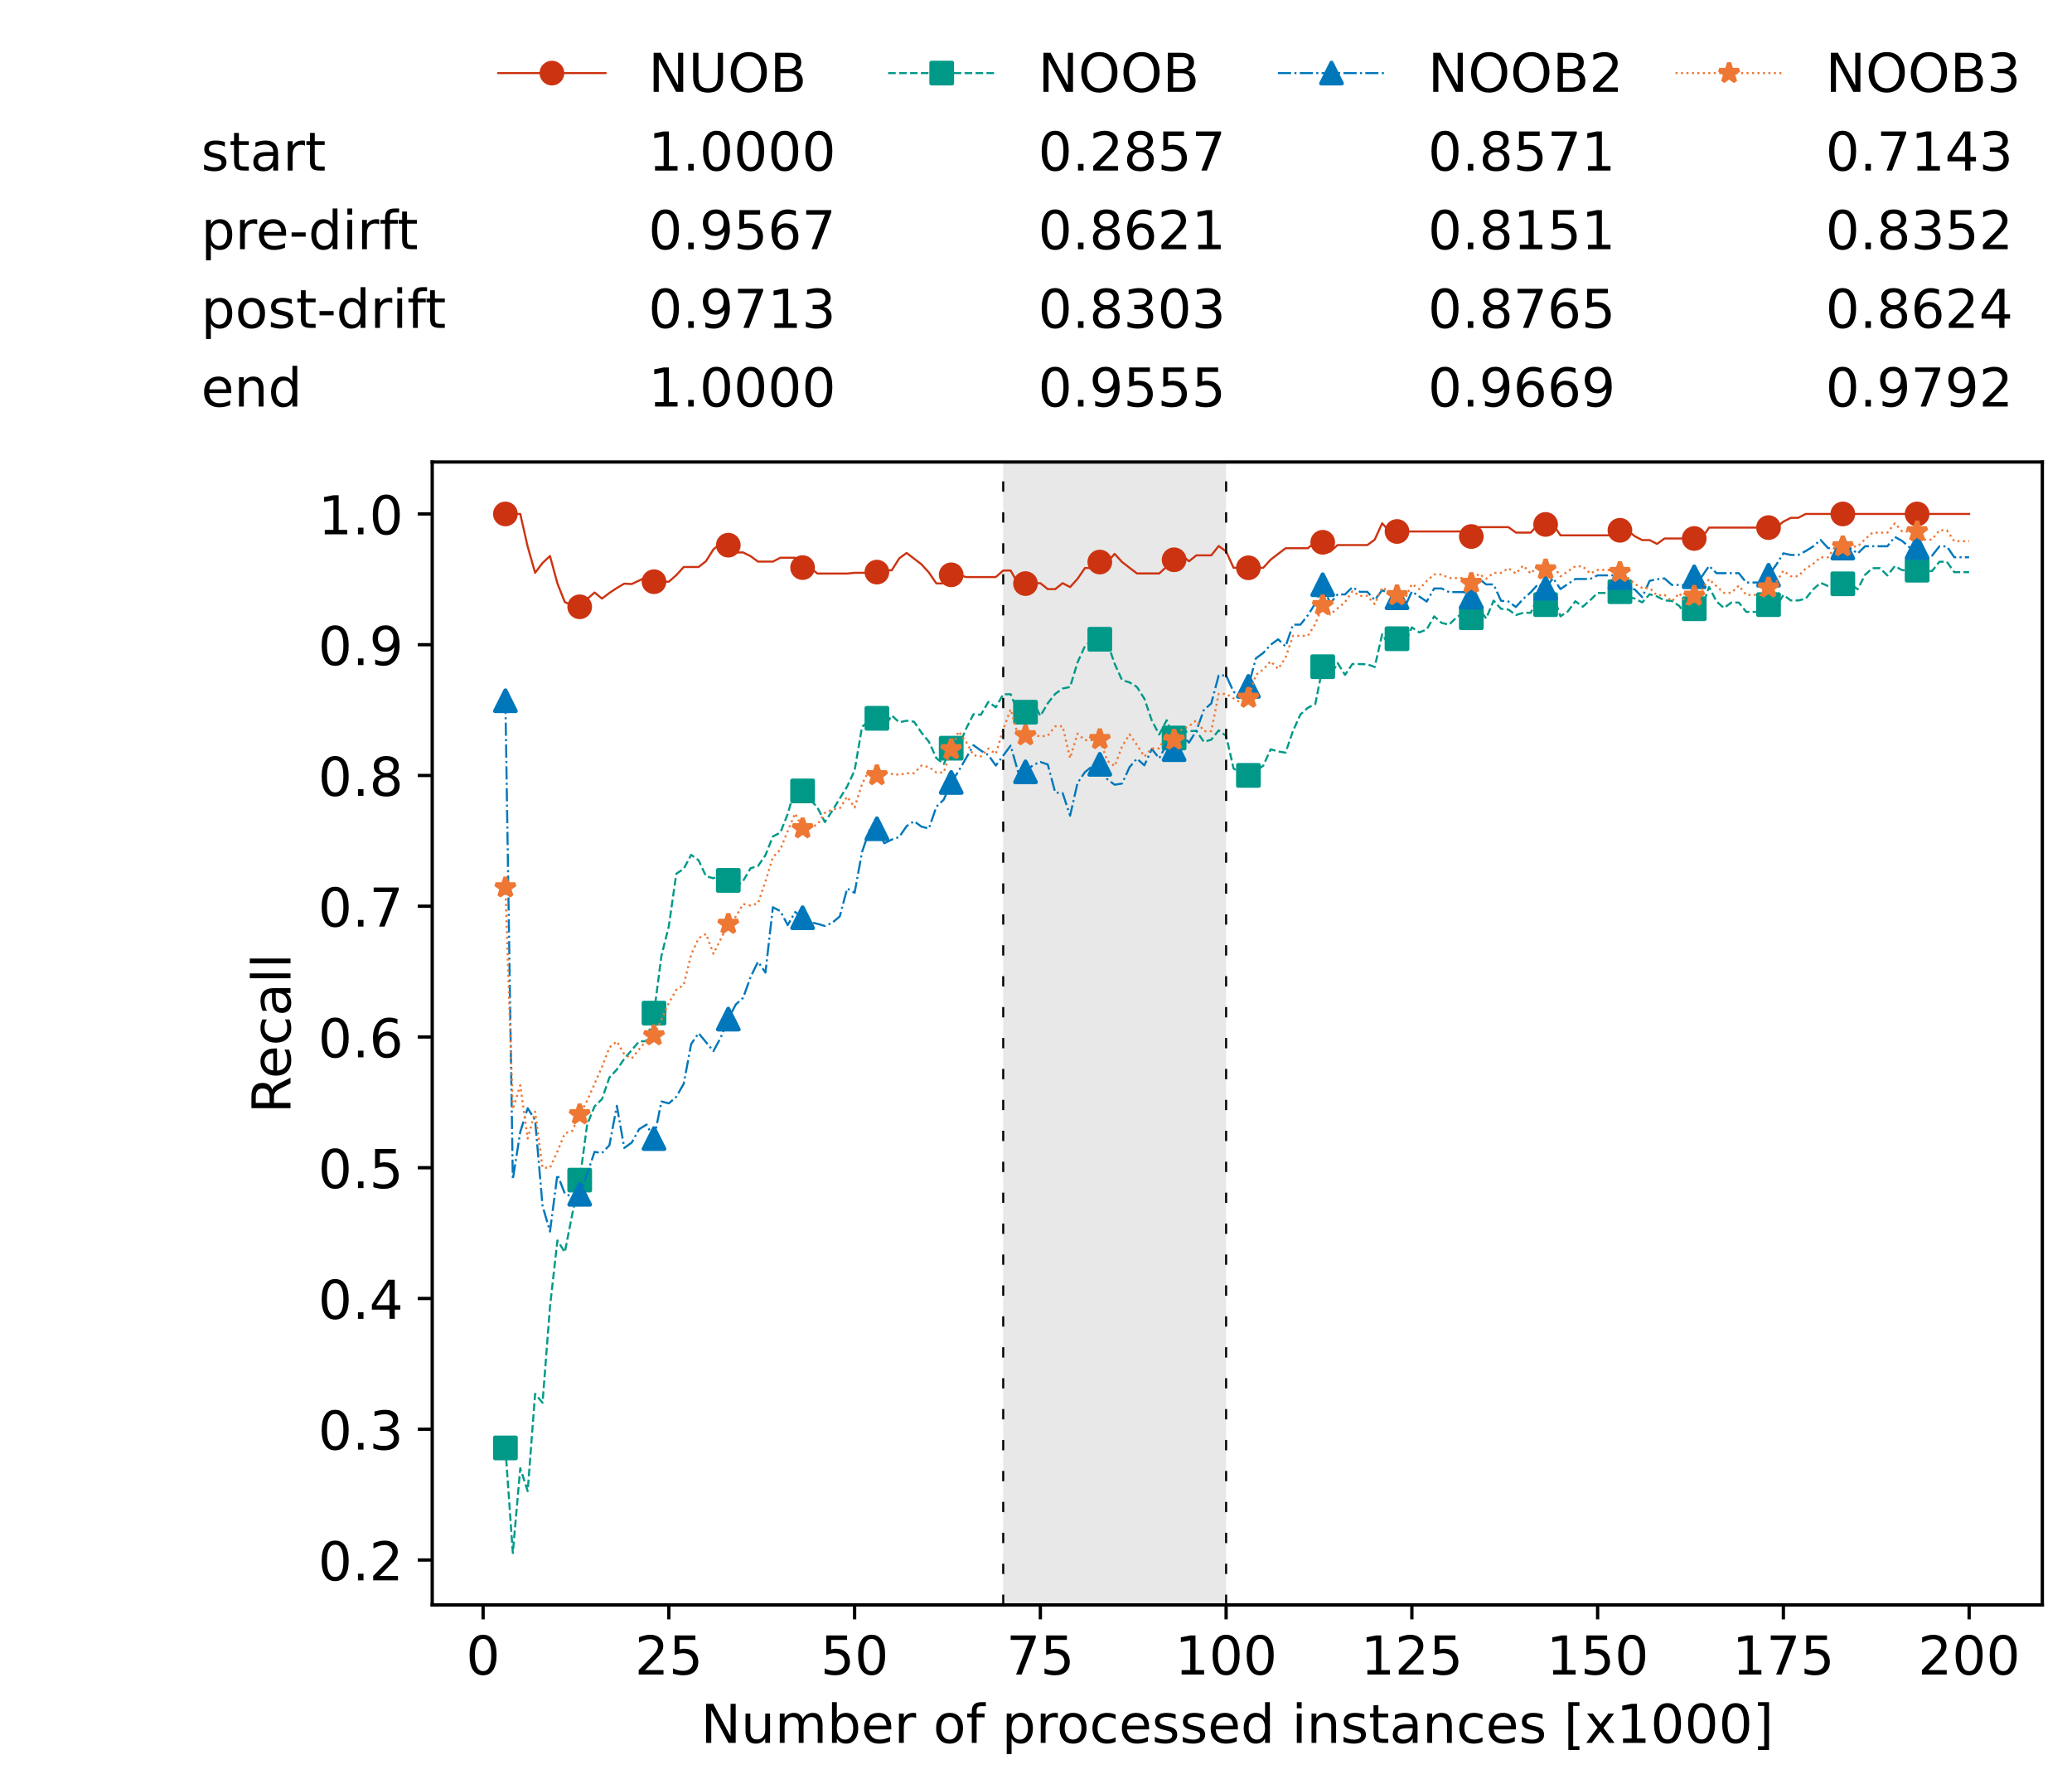 <?xml version="1.0" encoding="utf-8" standalone="no"?>
<!DOCTYPE svg PUBLIC "-//W3C//DTD SVG 1.1//EN"
  "http://www.w3.org/Graphics/SVG/1.1/DTD/svg11.dtd">
<!-- Created with matplotlib (https://matplotlib.org/) -->
<svg height="432.615pt" version="1.1" viewBox="0 0 502.65 432.615" width="502.65pt" xmlns="http://www.w3.org/2000/svg" xmlns:xlink="http://www.w3.org/1999/xlink">
 <defs>
  <style type="text/css">*{stroke-linecap:butt;stroke-linejoin:round;}</style>
 </defs>
 <g id="figure_1">
  <g id="patch_1">
   <path d="M 0 432.615 
L 502.65 432.615 
L 502.65 0 
L 0 0 
z
" style="fill:#ffffff;"/>
  </g>
  <g id="axes_1">
   <g id="patch_2">
    <path d="M 104.85 389.252 
L 495.45 389.252 
L 495.45 112.052 
L 104.85 112.052 
z
" style="fill:#ffffff;"/>
   </g>
   <g id="patch_3">
    <path clip-path="url(#p54f1c645e9)" d="M 297.446 389.252 
L 297.446 112.052 
L 243.372 112.052 
L 243.372 389.252 
z
" style="fill:#d3d3d3;opacity:0.5;"/>
   </g>
   <g id="matplotlib.axis_1">
    <g id="xtick_1">
     <g id="line2d_1">
      <defs>
       <path d="M 0 0 
L 0 3.5 
" id="ma2cd262e6a" style="stroke:#000000;stroke-width:0.8;"/>
      </defs>
      <g>
       <use style="stroke:#000000;stroke-width:0.8;" x="117.197" xlink:href="#ma2cd262e6a" y="389.252"/>
      </g>
     </g>
     <g id="text_1">
      <!-- 0 -->
      <g transform="translate(113.061 406.13)scale(0.13 -0.13)">
       <defs>
        <path d="M 31.781 66.406 
Q 24.172 66.406 20.328 58.906 
Q 16.5 51.422 16.5 36.375 
Q 16.5 21.391 20.328 13.891 
Q 24.172 6.391 31.781 6.391 
Q 39.453 6.391 43.281 13.891 
Q 47.125 21.391 47.125 36.375 
Q 47.125 51.422 43.281 58.906 
Q 39.453 66.406 31.781 66.406 
z
M 31.781 74.219 
Q 44.047 74.219 50.516 64.516 
Q 56.984 54.828 56.984 36.375 
Q 56.984 17.969 50.516 8.266 
Q 44.047 -1.422 31.781 -1.422 
Q 19.531 -1.422 13.062 8.266 
Q 6.594 17.969 6.594 36.375 
Q 6.594 54.828 13.062 64.516 
Q 19.531 74.219 31.781 74.219 
z
" id="DejaVuSans-48"/>
       </defs>
       <use xlink:href="#DejaVuSans-48"/>
      </g>
     </g>
    </g>
    <g id="xtick_2">
     <g id="line2d_2">
      <g>
       <use style="stroke:#000000;stroke-width:0.8;" x="162.259" xlink:href="#ma2cd262e6a" y="389.252"/>
      </g>
     </g>
     <g id="text_2">
      <!-- 25 -->
      <g transform="translate(153.988 406.13)scale(0.13 -0.13)">
       <defs>
        <path d="M 19.188 8.297 
L 53.609 8.297 
L 53.609 0 
L 7.328 0 
L 7.328 8.297 
Q 12.938 14.109 22.625 23.891 
Q 32.328 33.688 34.812 36.531 
Q 39.547 41.844 41.422 45.531 
Q 43.312 49.219 43.312 52.781 
Q 43.312 58.594 39.234 62.25 
Q 35.156 65.922 28.609 65.922 
Q 23.969 65.922 18.812 64.312 
Q 13.672 62.703 7.812 59.422 
L 7.812 69.391 
Q 13.766 71.781 18.938 73 
Q 24.125 74.219 28.422 74.219 
Q 39.75 74.219 46.484 68.547 
Q 53.219 62.891 53.219 53.422 
Q 53.219 48.922 51.531 44.891 
Q 49.859 40.875 45.406 35.406 
Q 44.188 33.984 37.641 27.219 
Q 31.109 20.453 19.188 8.297 
z
" id="DejaVuSans-50"/>
        <path d="M 10.797 72.906 
L 49.516 72.906 
L 49.516 64.594 
L 19.828 64.594 
L 19.828 46.734 
Q 21.969 47.469 24.109 47.828 
Q 26.266 48.188 28.422 48.188 
Q 40.625 48.188 47.75 41.5 
Q 54.891 34.812 54.891 23.391 
Q 54.891 11.625 47.562 5.094 
Q 40.234 -1.422 26.906 -1.422 
Q 22.312 -1.422 17.547 -0.641 
Q 12.797 0.141 7.719 1.703 
L 7.719 11.625 
Q 12.109 9.234 16.797 8.062 
Q 21.484 6.891 26.703 6.891 
Q 35.156 6.891 40.078 11.328 
Q 45.016 15.766 45.016 23.391 
Q 45.016 31 40.078 35.438 
Q 35.156 39.891 26.703 39.891 
Q 22.75 39.891 18.812 39.016 
Q 14.891 38.141 10.797 36.281 
z
" id="DejaVuSans-53"/>
       </defs>
       <use xlink:href="#DejaVuSans-50"/>
       <use x="63.623" xlink:href="#DejaVuSans-53"/>
      </g>
     </g>
    </g>
    <g id="xtick_3">
     <g id="line2d_3">
      <g>
       <use style="stroke:#000000;stroke-width:0.8;" x="207.322" xlink:href="#ma2cd262e6a" y="389.252"/>
      </g>
     </g>
     <g id="text_3">
      <!-- 50 -->
      <g transform="translate(199.05 406.13)scale(0.13 -0.13)">
       <use xlink:href="#DejaVuSans-53"/>
       <use x="63.623" xlink:href="#DejaVuSans-48"/>
      </g>
     </g>
    </g>
    <g id="xtick_4">
     <g id="line2d_4">
      <g>
       <use style="stroke:#000000;stroke-width:0.8;" x="252.384" xlink:href="#ma2cd262e6a" y="389.252"/>
      </g>
     </g>
     <g id="text_4">
      <!-- 75 -->
      <g transform="translate(244.113 406.13)scale(0.13 -0.13)">
       <defs>
        <path d="M 8.203 72.906 
L 55.078 72.906 
L 55.078 68.703 
L 28.609 0 
L 18.312 0 
L 43.219 64.594 
L 8.203 64.594 
z
" id="DejaVuSans-55"/>
       </defs>
       <use xlink:href="#DejaVuSans-55"/>
       <use x="63.623" xlink:href="#DejaVuSans-53"/>
      </g>
     </g>
    </g>
    <g id="xtick_5">
     <g id="line2d_5">
      <g>
       <use style="stroke:#000000;stroke-width:0.8;" x="297.446" xlink:href="#ma2cd262e6a" y="389.252"/>
      </g>
     </g>
     <g id="text_5">
      <!-- 100 -->
      <g transform="translate(285.039 406.13)scale(0.13 -0.13)">
       <defs>
        <path d="M 12.406 8.297 
L 28.516 8.297 
L 28.516 63.922 
L 10.984 60.406 
L 10.984 69.391 
L 28.422 72.906 
L 38.281 72.906 
L 38.281 8.297 
L 54.391 8.297 
L 54.391 0 
L 12.406 0 
z
" id="DejaVuSans-49"/>
       </defs>
       <use xlink:href="#DejaVuSans-49"/>
       <use x="63.623" xlink:href="#DejaVuSans-48"/>
       <use x="127.246" xlink:href="#DejaVuSans-48"/>
      </g>
     </g>
    </g>
    <g id="xtick_6">
     <g id="line2d_6">
      <g>
       <use style="stroke:#000000;stroke-width:0.8;" x="342.509" xlink:href="#ma2cd262e6a" y="389.252"/>
      </g>
     </g>
     <g id="text_6">
      <!-- 125 -->
      <g transform="translate(330.102 406.13)scale(0.13 -0.13)">
       <use xlink:href="#DejaVuSans-49"/>
       <use x="63.623" xlink:href="#DejaVuSans-50"/>
       <use x="127.246" xlink:href="#DejaVuSans-53"/>
      </g>
     </g>
    </g>
    <g id="xtick_7">
     <g id="line2d_7">
      <g>
       <use style="stroke:#000000;stroke-width:0.8;" x="387.571" xlink:href="#ma2cd262e6a" y="389.252"/>
      </g>
     </g>
     <g id="text_7">
      <!-- 150 -->
      <g transform="translate(375.164 406.13)scale(0.13 -0.13)">
       <use xlink:href="#DejaVuSans-49"/>
       <use x="63.623" xlink:href="#DejaVuSans-53"/>
       <use x="127.246" xlink:href="#DejaVuSans-48"/>
      </g>
     </g>
    </g>
    <g id="xtick_8">
     <g id="line2d_8">
      <g>
       <use style="stroke:#000000;stroke-width:0.8;" x="432.633" xlink:href="#ma2cd262e6a" y="389.252"/>
      </g>
     </g>
     <g id="text_8">
      <!-- 175 -->
      <g transform="translate(420.226 406.13)scale(0.13 -0.13)">
       <use xlink:href="#DejaVuSans-49"/>
       <use x="63.623" xlink:href="#DejaVuSans-55"/>
       <use x="127.246" xlink:href="#DejaVuSans-53"/>
      </g>
     </g>
    </g>
    <g id="xtick_9">
     <g id="line2d_9">
      <g>
       <use style="stroke:#000000;stroke-width:0.8;" x="477.695" xlink:href="#ma2cd262e6a" y="389.252"/>
      </g>
     </g>
     <g id="text_9">
      <!-- 200 -->
      <g transform="translate(465.289 406.13)scale(0.13 -0.13)">
       <use xlink:href="#DejaVuSans-50"/>
       <use x="63.623" xlink:href="#DejaVuSans-48"/>
       <use x="127.246" xlink:href="#DejaVuSans-48"/>
      </g>
     </g>
    </g>
    <g id="text_10">
     <!-- Number of processed instances [x1000] -->
     <g transform="translate(170.025 422.711)scale(0.13 -0.13)">
      <defs>
       <path d="M 9.812 72.906 
L 23.094 72.906 
L 55.422 11.922 
L 55.422 72.906 
L 64.984 72.906 
L 64.984 0 
L 51.703 0 
L 19.391 60.984 
L 19.391 0 
L 9.812 0 
z
" id="DejaVuSans-78"/>
       <path d="M 8.5 21.578 
L 8.5 54.688 
L 17.484 54.688 
L 17.484 21.922 
Q 17.484 14.156 20.5 10.266 
Q 23.531 6.391 29.594 6.391 
Q 36.859 6.391 41.078 11.031 
Q 45.312 15.672 45.312 23.688 
L 45.312 54.688 
L 54.297 54.688 
L 54.297 0 
L 45.312 0 
L 45.312 8.406 
Q 42.047 3.422 37.719 1 
Q 33.406 -1.422 27.688 -1.422 
Q 18.266 -1.422 13.375 4.438 
Q 8.5 10.297 8.5 21.578 
z
M 31.109 56 
z
" id="DejaVuSans-117"/>
       <path d="M 52 44.188 
Q 55.375 50.25 60.062 53.125 
Q 64.75 56 71.094 56 
Q 79.641 56 84.281 50.016 
Q 88.922 44.047 88.922 33.016 
L 88.922 0 
L 79.891 0 
L 79.891 32.719 
Q 79.891 40.578 77.094 44.375 
Q 74.312 48.188 68.609 48.188 
Q 61.625 48.188 57.562 43.547 
Q 53.516 38.922 53.516 30.906 
L 53.516 0 
L 44.484 0 
L 44.484 32.719 
Q 44.484 40.625 41.703 44.406 
Q 38.922 48.188 33.109 48.188 
Q 26.219 48.188 22.156 43.531 
Q 18.109 38.875 18.109 30.906 
L 18.109 0 
L 9.078 0 
L 9.078 54.688 
L 18.109 54.688 
L 18.109 46.188 
Q 21.188 51.219 25.484 53.609 
Q 29.781 56 35.688 56 
Q 41.656 56 45.828 52.969 
Q 50 49.953 52 44.188 
z
" id="DejaVuSans-109"/>
       <path d="M 48.688 27.297 
Q 48.688 37.203 44.609 42.844 
Q 40.531 48.484 33.406 48.484 
Q 26.266 48.484 22.188 42.844 
Q 18.109 37.203 18.109 27.297 
Q 18.109 17.391 22.188 11.75 
Q 26.266 6.109 33.406 6.109 
Q 40.531 6.109 44.609 11.75 
Q 48.688 17.391 48.688 27.297 
z
M 18.109 46.391 
Q 20.953 51.266 25.266 53.625 
Q 29.594 56 35.594 56 
Q 45.562 56 51.781 48.094 
Q 58.016 40.188 58.016 27.297 
Q 58.016 14.406 51.781 6.484 
Q 45.562 -1.422 35.594 -1.422 
Q 29.594 -1.422 25.266 0.953 
Q 20.953 3.328 18.109 8.203 
L 18.109 0 
L 9.078 0 
L 9.078 75.984 
L 18.109 75.984 
z
" id="DejaVuSans-98"/>
       <path d="M 56.203 29.594 
L 56.203 25.203 
L 14.891 25.203 
Q 15.484 15.922 20.484 11.062 
Q 25.484 6.203 34.422 6.203 
Q 39.594 6.203 44.453 7.469 
Q 49.312 8.734 54.109 11.281 
L 54.109 2.781 
Q 49.266 0.734 44.188 -0.344 
Q 39.109 -1.422 33.891 -1.422 
Q 20.797 -1.422 13.156 6.188 
Q 5.516 13.812 5.516 26.812 
Q 5.516 40.234 12.766 48.109 
Q 20.016 56 32.328 56 
Q 43.359 56 49.781 48.891 
Q 56.203 41.797 56.203 29.594 
z
M 47.219 32.234 
Q 47.125 39.594 43.094 43.984 
Q 39.062 48.391 32.422 48.391 
Q 24.906 48.391 20.391 44.141 
Q 15.875 39.891 15.188 32.172 
z
" id="DejaVuSans-101"/>
       <path d="M 41.109 46.297 
Q 39.594 47.172 37.812 47.578 
Q 36.031 48 33.891 48 
Q 26.266 48 22.188 43.047 
Q 18.109 38.094 18.109 28.812 
L 18.109 0 
L 9.078 0 
L 9.078 54.688 
L 18.109 54.688 
L 18.109 46.188 
Q 20.953 51.172 25.484 53.578 
Q 30.031 56 36.531 56 
Q 37.453 56 38.578 55.875 
Q 39.703 55.766 41.062 55.516 
z
" id="DejaVuSans-114"/>
       <path id="DejaVuSans-32"/>
       <path d="M 30.609 48.391 
Q 23.391 48.391 19.188 42.75 
Q 14.984 37.109 14.984 27.297 
Q 14.984 17.484 19.156 11.844 
Q 23.344 6.203 30.609 6.203 
Q 37.797 6.203 41.984 11.859 
Q 46.188 17.531 46.188 27.297 
Q 46.188 37.016 41.984 42.703 
Q 37.797 48.391 30.609 48.391 
z
M 30.609 56 
Q 42.328 56 49.016 48.375 
Q 55.719 40.766 55.719 27.297 
Q 55.719 13.875 49.016 6.219 
Q 42.328 -1.422 30.609 -1.422 
Q 18.844 -1.422 12.172 6.219 
Q 5.516 13.875 5.516 27.297 
Q 5.516 40.766 12.172 48.375 
Q 18.844 56 30.609 56 
z
" id="DejaVuSans-111"/>
       <path d="M 37.109 75.984 
L 37.109 68.5 
L 28.516 68.5 
Q 23.688 68.5 21.797 66.547 
Q 19.922 64.594 19.922 59.516 
L 19.922 54.688 
L 34.719 54.688 
L 34.719 47.703 
L 19.922 47.703 
L 19.922 0 
L 10.891 0 
L 10.891 47.703 
L 2.297 47.703 
L 2.297 54.688 
L 10.891 54.688 
L 10.891 58.5 
Q 10.891 67.625 15.141 71.797 
Q 19.391 75.984 28.609 75.984 
z
" id="DejaVuSans-102"/>
       <path d="M 18.109 8.203 
L 18.109 -20.797 
L 9.078 -20.797 
L 9.078 54.688 
L 18.109 54.688 
L 18.109 46.391 
Q 20.953 51.266 25.266 53.625 
Q 29.594 56 35.594 56 
Q 45.562 56 51.781 48.094 
Q 58.016 40.188 58.016 27.297 
Q 58.016 14.406 51.781 6.484 
Q 45.562 -1.422 35.594 -1.422 
Q 29.594 -1.422 25.266 0.953 
Q 20.953 3.328 18.109 8.203 
z
M 48.688 27.297 
Q 48.688 37.203 44.609 42.844 
Q 40.531 48.484 33.406 48.484 
Q 26.266 48.484 22.188 42.844 
Q 18.109 37.203 18.109 27.297 
Q 18.109 17.391 22.188 11.75 
Q 26.266 6.109 33.406 6.109 
Q 40.531 6.109 44.609 11.75 
Q 48.688 17.391 48.688 27.297 
z
" id="DejaVuSans-112"/>
       <path d="M 48.781 52.594 
L 48.781 44.188 
Q 44.969 46.297 41.141 47.344 
Q 37.312 48.391 33.406 48.391 
Q 24.656 48.391 19.812 42.844 
Q 14.984 37.312 14.984 27.297 
Q 14.984 17.281 19.812 11.734 
Q 24.656 6.203 33.406 6.203 
Q 37.312 6.203 41.141 7.25 
Q 44.969 8.297 48.781 10.406 
L 48.781 2.094 
Q 45.016 0.344 40.984 -0.531 
Q 36.969 -1.422 32.422 -1.422 
Q 20.062 -1.422 12.781 6.344 
Q 5.516 14.109 5.516 27.297 
Q 5.516 40.672 12.859 48.328 
Q 20.219 56 33.016 56 
Q 37.156 56 41.109 55.141 
Q 45.062 54.297 48.781 52.594 
z
" id="DejaVuSans-99"/>
       <path d="M 44.281 53.078 
L 44.281 44.578 
Q 40.484 46.531 36.375 47.5 
Q 32.281 48.484 27.875 48.484 
Q 21.188 48.484 17.844 46.438 
Q 14.5 44.391 14.5 40.281 
Q 14.5 37.156 16.891 35.375 
Q 19.281 33.594 26.516 31.984 
L 29.594 31.297 
Q 39.156 29.25 43.188 25.516 
Q 47.219 21.781 47.219 15.094 
Q 47.219 7.469 41.188 3.016 
Q 35.156 -1.422 24.609 -1.422 
Q 20.219 -1.422 15.453 -0.562 
Q 10.688 0.297 5.422 2 
L 5.422 11.281 
Q 10.406 8.688 15.234 7.391 
Q 20.062 6.109 24.812 6.109 
Q 31.156 6.109 34.562 8.281 
Q 37.984 10.453 37.984 14.406 
Q 37.984 18.062 35.516 20.016 
Q 33.062 21.969 24.703 23.781 
L 21.578 24.516 
Q 13.234 26.266 9.516 29.906 
Q 5.812 33.547 5.812 39.891 
Q 5.812 47.609 11.281 51.797 
Q 16.75 56 26.812 56 
Q 31.781 56 36.172 55.266 
Q 40.578 54.547 44.281 53.078 
z
" id="DejaVuSans-115"/>
       <path d="M 45.406 46.391 
L 45.406 75.984 
L 54.391 75.984 
L 54.391 0 
L 45.406 0 
L 45.406 8.203 
Q 42.578 3.328 38.25 0.953 
Q 33.938 -1.422 27.875 -1.422 
Q 17.969 -1.422 11.734 6.484 
Q 5.516 14.406 5.516 27.297 
Q 5.516 40.188 11.734 48.094 
Q 17.969 56 27.875 56 
Q 33.938 56 38.25 53.625 
Q 42.578 51.266 45.406 46.391 
z
M 14.797 27.297 
Q 14.797 17.391 18.875 11.75 
Q 22.953 6.109 30.078 6.109 
Q 37.203 6.109 41.297 11.75 
Q 45.406 17.391 45.406 27.297 
Q 45.406 37.203 41.297 42.844 
Q 37.203 48.484 30.078 48.484 
Q 22.953 48.484 18.875 42.844 
Q 14.797 37.203 14.797 27.297 
z
" id="DejaVuSans-100"/>
       <path d="M 9.422 54.688 
L 18.406 54.688 
L 18.406 0 
L 9.422 0 
z
M 9.422 75.984 
L 18.406 75.984 
L 18.406 64.594 
L 9.422 64.594 
z
" id="DejaVuSans-105"/>
       <path d="M 54.891 33.016 
L 54.891 0 
L 45.906 0 
L 45.906 32.719 
Q 45.906 40.484 42.875 44.328 
Q 39.844 48.188 33.797 48.188 
Q 26.516 48.188 22.312 43.547 
Q 18.109 38.922 18.109 30.906 
L 18.109 0 
L 9.078 0 
L 9.078 54.688 
L 18.109 54.688 
L 18.109 46.188 
Q 21.344 51.125 25.703 53.562 
Q 30.078 56 35.797 56 
Q 45.219 56 50.047 50.172 
Q 54.891 44.344 54.891 33.016 
z
" id="DejaVuSans-110"/>
       <path d="M 18.312 70.219 
L 18.312 54.688 
L 36.812 54.688 
L 36.812 47.703 
L 18.312 47.703 
L 18.312 18.016 
Q 18.312 11.328 20.141 9.422 
Q 21.969 7.516 27.594 7.516 
L 36.812 7.516 
L 36.812 0 
L 27.594 0 
Q 17.188 0 13.234 3.875 
Q 9.281 7.766 9.281 18.016 
L 9.281 47.703 
L 2.688 47.703 
L 2.688 54.688 
L 9.281 54.688 
L 9.281 70.219 
z
" id="DejaVuSans-116"/>
       <path d="M 34.281 27.484 
Q 23.391 27.484 19.188 25 
Q 14.984 22.516 14.984 16.5 
Q 14.984 11.719 18.141 8.906 
Q 21.297 6.109 26.703 6.109 
Q 34.188 6.109 38.703 11.406 
Q 43.219 16.703 43.219 25.484 
L 43.219 27.484 
z
M 52.203 31.203 
L 52.203 0 
L 43.219 0 
L 43.219 8.297 
Q 40.141 3.328 35.547 0.953 
Q 30.953 -1.422 24.312 -1.422 
Q 15.922 -1.422 10.953 3.297 
Q 6 8.016 6 15.922 
Q 6 25.141 12.172 29.828 
Q 18.359 34.516 30.609 34.516 
L 43.219 34.516 
L 43.219 35.406 
Q 43.219 41.609 39.141 45 
Q 35.062 48.391 27.688 48.391 
Q 23 48.391 18.547 47.266 
Q 14.109 46.141 10.016 43.891 
L 10.016 52.203 
Q 14.938 54.109 19.578 55.047 
Q 24.219 56 28.609 56 
Q 40.484 56 46.344 49.844 
Q 52.203 43.703 52.203 31.203 
z
" id="DejaVuSans-97"/>
       <path d="M 8.594 75.984 
L 29.297 75.984 
L 29.297 69 
L 17.578 69 
L 17.578 -6.203 
L 29.297 -6.203 
L 29.297 -13.188 
L 8.594 -13.188 
z
" id="DejaVuSans-91"/>
       <path d="M 54.891 54.688 
L 35.109 28.078 
L 55.906 0 
L 45.312 0 
L 29.391 21.484 
L 13.484 0 
L 2.875 0 
L 24.125 28.609 
L 4.688 54.688 
L 15.281 54.688 
L 29.781 35.203 
L 44.281 54.688 
z
" id="DejaVuSans-120"/>
       <path d="M 30.422 75.984 
L 30.422 -13.188 
L 9.719 -13.188 
L 9.719 -6.203 
L 21.391 -6.203 
L 21.391 69 
L 9.719 69 
L 9.719 75.984 
z
" id="DejaVuSans-93"/>
      </defs>
      <use xlink:href="#DejaVuSans-78"/>
      <use x="74.805" xlink:href="#DejaVuSans-117"/>
      <use x="138.184" xlink:href="#DejaVuSans-109"/>
      <use x="235.596" xlink:href="#DejaVuSans-98"/>
      <use x="299.072" xlink:href="#DejaVuSans-101"/>
      <use x="360.596" xlink:href="#DejaVuSans-114"/>
      <use x="401.709" xlink:href="#DejaVuSans-32"/>
      <use x="433.496" xlink:href="#DejaVuSans-111"/>
      <use x="494.678" xlink:href="#DejaVuSans-102"/>
      <use x="529.883" xlink:href="#DejaVuSans-32"/>
      <use x="561.67" xlink:href="#DejaVuSans-112"/>
      <use x="625.146" xlink:href="#DejaVuSans-114"/>
      <use x="664.01" xlink:href="#DejaVuSans-111"/>
      <use x="725.191" xlink:href="#DejaVuSans-99"/>
      <use x="780.172" xlink:href="#DejaVuSans-101"/>
      <use x="841.695" xlink:href="#DejaVuSans-115"/>
      <use x="893.795" xlink:href="#DejaVuSans-115"/>
      <use x="945.895" xlink:href="#DejaVuSans-101"/>
      <use x="1007.418" xlink:href="#DejaVuSans-100"/>
      <use x="1070.895" xlink:href="#DejaVuSans-32"/>
      <use x="1102.682" xlink:href="#DejaVuSans-105"/>
      <use x="1130.465" xlink:href="#DejaVuSans-110"/>
      <use x="1193.844" xlink:href="#DejaVuSans-115"/>
      <use x="1245.943" xlink:href="#DejaVuSans-116"/>
      <use x="1285.152" xlink:href="#DejaVuSans-97"/>
      <use x="1346.432" xlink:href="#DejaVuSans-110"/>
      <use x="1409.811" xlink:href="#DejaVuSans-99"/>
      <use x="1464.791" xlink:href="#DejaVuSans-101"/>
      <use x="1526.314" xlink:href="#DejaVuSans-115"/>
      <use x="1578.414" xlink:href="#DejaVuSans-32"/>
      <use x="1610.201" xlink:href="#DejaVuSans-91"/>
      <use x="1649.215" xlink:href="#DejaVuSans-120"/>
      <use x="1708.395" xlink:href="#DejaVuSans-49"/>
      <use x="1772.018" xlink:href="#DejaVuSans-48"/>
      <use x="1835.641" xlink:href="#DejaVuSans-48"/>
      <use x="1899.264" xlink:href="#DejaVuSans-48"/>
      <use x="1962.887" xlink:href="#DejaVuSans-93"/>
     </g>
    </g>
   </g>
   <g id="matplotlib.axis_2">
    <g id="ytick_1">
     <g id="line2d_10">
      <defs>
       <path d="M 0 0 
L -3.5 0 
" id="m32fa097e20" style="stroke:#000000;stroke-width:0.8;"/>
      </defs>
      <g>
       <use style="stroke:#000000;stroke-width:0.8;" x="104.85" xlink:href="#m32fa097e20" y="378.351"/>
      </g>
     </g>
     <g id="text_11">
      <!-- 0.2 -->
      <g transform="translate(77.176 383.29)scale(0.13 -0.13)">
       <defs>
        <path d="M 10.688 12.406 
L 21 12.406 
L 21 0 
L 10.688 0 
z
" id="DejaVuSans-46"/>
       </defs>
       <use xlink:href="#DejaVuSans-48"/>
       <use x="63.623" xlink:href="#DejaVuSans-46"/>
       <use x="95.41" xlink:href="#DejaVuSans-50"/>
      </g>
     </g>
    </g>
    <g id="ytick_2">
     <g id="line2d_11">
      <g>
       <use style="stroke:#000000;stroke-width:0.8;" x="104.85" xlink:href="#m32fa097e20" y="346.638"/>
      </g>
     </g>
     <g id="text_12">
      <!-- 0.3 -->
      <g transform="translate(77.176 351.577)scale(0.13 -0.13)">
       <defs>
        <path d="M 40.578 39.312 
Q 47.656 37.797 51.625 33 
Q 55.609 28.219 55.609 21.188 
Q 55.609 10.406 48.188 4.484 
Q 40.766 -1.422 27.094 -1.422 
Q 22.516 -1.422 17.656 -0.516 
Q 12.797 0.391 7.625 2.203 
L 7.625 11.719 
Q 11.719 9.328 16.594 8.109 
Q 21.484 6.891 26.812 6.891 
Q 36.078 6.891 40.938 10.547 
Q 45.797 14.203 45.797 21.188 
Q 45.797 27.641 41.281 31.266 
Q 36.766 34.906 28.719 34.906 
L 20.219 34.906 
L 20.219 43.016 
L 29.109 43.016 
Q 36.375 43.016 40.234 45.922 
Q 44.094 48.828 44.094 54.297 
Q 44.094 59.906 40.109 62.906 
Q 36.141 65.922 28.719 65.922 
Q 24.656 65.922 20.016 65.031 
Q 15.375 64.156 9.812 62.312 
L 9.812 71.094 
Q 15.438 72.656 20.344 73.438 
Q 25.25 74.219 29.594 74.219 
Q 40.828 74.219 47.359 69.109 
Q 53.906 64.016 53.906 55.328 
Q 53.906 49.266 50.438 45.094 
Q 46.969 40.922 40.578 39.312 
z
" id="DejaVuSans-51"/>
       </defs>
       <use xlink:href="#DejaVuSans-48"/>
       <use x="63.623" xlink:href="#DejaVuSans-46"/>
       <use x="95.41" xlink:href="#DejaVuSans-51"/>
      </g>
     </g>
    </g>
    <g id="ytick_3">
     <g id="line2d_12">
      <g>
       <use style="stroke:#000000;stroke-width:0.8;" x="104.85" xlink:href="#m32fa097e20" y="314.926"/>
      </g>
     </g>
     <g id="text_13">
      <!-- 0.4 -->
      <g transform="translate(77.176 319.865)scale(0.13 -0.13)">
       <defs>
        <path d="M 37.797 64.312 
L 12.891 25.391 
L 37.797 25.391 
z
M 35.203 72.906 
L 47.609 72.906 
L 47.609 25.391 
L 58.016 25.391 
L 58.016 17.188 
L 47.609 17.188 
L 47.609 0 
L 37.797 0 
L 37.797 17.188 
L 4.891 17.188 
L 4.891 26.703 
z
" id="DejaVuSans-52"/>
       </defs>
       <use xlink:href="#DejaVuSans-48"/>
       <use x="63.623" xlink:href="#DejaVuSans-46"/>
       <use x="95.41" xlink:href="#DejaVuSans-52"/>
      </g>
     </g>
    </g>
    <g id="ytick_4">
     <g id="line2d_13">
      <g>
       <use style="stroke:#000000;stroke-width:0.8;" x="104.85" xlink:href="#m32fa097e20" y="283.214"/>
      </g>
     </g>
     <g id="text_14">
      <!-- 0.5 -->
      <g transform="translate(77.176 288.153)scale(0.13 -0.13)">
       <use xlink:href="#DejaVuSans-48"/>
       <use x="63.623" xlink:href="#DejaVuSans-46"/>
       <use x="95.41" xlink:href="#DejaVuSans-53"/>
      </g>
     </g>
    </g>
    <g id="ytick_5">
     <g id="line2d_14">
      <g>
       <use style="stroke:#000000;stroke-width:0.8;" x="104.85" xlink:href="#m32fa097e20" y="251.501"/>
      </g>
     </g>
     <g id="text_15">
      <!-- 0.6 -->
      <g transform="translate(77.176 256.44)scale(0.13 -0.13)">
       <defs>
        <path d="M 33.016 40.375 
Q 26.375 40.375 22.484 35.828 
Q 18.609 31.297 18.609 23.391 
Q 18.609 15.531 22.484 10.953 
Q 26.375 6.391 33.016 6.391 
Q 39.656 6.391 43.531 10.953 
Q 47.406 15.531 47.406 23.391 
Q 47.406 31.297 43.531 35.828 
Q 39.656 40.375 33.016 40.375 
z
M 52.594 71.297 
L 52.594 62.312 
Q 48.875 64.062 45.094 64.984 
Q 41.312 65.922 37.594 65.922 
Q 27.828 65.922 22.672 59.328 
Q 17.531 52.734 16.797 39.406 
Q 19.672 43.656 24.016 45.922 
Q 28.375 48.188 33.594 48.188 
Q 44.578 48.188 50.953 41.516 
Q 57.328 34.859 57.328 23.391 
Q 57.328 12.156 50.688 5.359 
Q 44.047 -1.422 33.016 -1.422 
Q 20.359 -1.422 13.672 8.266 
Q 6.984 17.969 6.984 36.375 
Q 6.984 53.656 15.188 63.938 
Q 23.391 74.219 37.203 74.219 
Q 40.922 74.219 44.703 73.484 
Q 48.484 72.75 52.594 71.297 
z
" id="DejaVuSans-54"/>
       </defs>
       <use xlink:href="#DejaVuSans-48"/>
       <use x="63.623" xlink:href="#DejaVuSans-46"/>
       <use x="95.41" xlink:href="#DejaVuSans-54"/>
      </g>
     </g>
    </g>
    <g id="ytick_6">
     <g id="line2d_15">
      <g>
       <use style="stroke:#000000;stroke-width:0.8;" x="104.85" xlink:href="#m32fa097e20" y="219.789"/>
      </g>
     </g>
     <g id="text_16">
      <!-- 0.7 -->
      <g transform="translate(77.176 224.728)scale(0.13 -0.13)">
       <use xlink:href="#DejaVuSans-48"/>
       <use x="63.623" xlink:href="#DejaVuSans-46"/>
       <use x="95.41" xlink:href="#DejaVuSans-55"/>
      </g>
     </g>
    </g>
    <g id="ytick_7">
     <g id="line2d_16">
      <g>
       <use style="stroke:#000000;stroke-width:0.8;" x="104.85" xlink:href="#m32fa097e20" y="188.077"/>
      </g>
     </g>
     <g id="text_17">
      <!-- 0.8 -->
      <g transform="translate(77.176 193.016)scale(0.13 -0.13)">
       <defs>
        <path d="M 31.781 34.625 
Q 24.75 34.625 20.719 30.859 
Q 16.703 27.094 16.703 20.516 
Q 16.703 13.922 20.719 10.156 
Q 24.75 6.391 31.781 6.391 
Q 38.812 6.391 42.859 10.172 
Q 46.922 13.969 46.922 20.516 
Q 46.922 27.094 42.891 30.859 
Q 38.875 34.625 31.781 34.625 
z
M 21.922 38.812 
Q 15.578 40.375 12.031 44.719 
Q 8.5 49.078 8.5 55.328 
Q 8.5 64.062 14.719 69.141 
Q 20.953 74.219 31.781 74.219 
Q 42.672 74.219 48.875 69.141 
Q 55.078 64.062 55.078 55.328 
Q 55.078 49.078 51.531 44.719 
Q 48 40.375 41.703 38.812 
Q 48.828 37.156 52.797 32.312 
Q 56.781 27.484 56.781 20.516 
Q 56.781 9.906 50.312 4.234 
Q 43.844 -1.422 31.781 -1.422 
Q 19.734 -1.422 13.25 4.234 
Q 6.781 9.906 6.781 20.516 
Q 6.781 27.484 10.781 32.312 
Q 14.797 37.156 21.922 38.812 
z
M 18.312 54.391 
Q 18.312 48.734 21.844 45.562 
Q 25.391 42.391 31.781 42.391 
Q 38.141 42.391 41.719 45.562 
Q 45.312 48.734 45.312 54.391 
Q 45.312 60.062 41.719 63.234 
Q 38.141 66.406 31.781 66.406 
Q 25.391 66.406 21.844 63.234 
Q 18.312 60.062 18.312 54.391 
z
" id="DejaVuSans-56"/>
       </defs>
       <use xlink:href="#DejaVuSans-48"/>
       <use x="63.623" xlink:href="#DejaVuSans-46"/>
       <use x="95.41" xlink:href="#DejaVuSans-56"/>
      </g>
     </g>
    </g>
    <g id="ytick_8">
     <g id="line2d_17">
      <g>
       <use style="stroke:#000000;stroke-width:0.8;" x="104.85" xlink:href="#m32fa097e20" y="156.364"/>
      </g>
     </g>
     <g id="text_18">
      <!-- 0.9 -->
      <g transform="translate(77.176 161.303)scale(0.13 -0.13)">
       <defs>
        <path d="M 10.984 1.516 
L 10.984 10.5 
Q 14.703 8.734 18.5 7.812 
Q 22.312 6.891 25.984 6.891 
Q 35.75 6.891 40.891 13.453 
Q 46.047 20.016 46.781 33.406 
Q 43.953 29.203 39.594 26.953 
Q 35.25 24.703 29.984 24.703 
Q 19.047 24.703 12.672 31.312 
Q 6.297 37.938 6.297 49.422 
Q 6.297 60.641 12.938 67.422 
Q 19.578 74.219 30.609 74.219 
Q 43.266 74.219 49.922 64.516 
Q 56.594 54.828 56.594 36.375 
Q 56.594 19.141 48.406 8.859 
Q 40.234 -1.422 26.422 -1.422 
Q 22.703 -1.422 18.891 -0.688 
Q 15.094 0.047 10.984 1.516 
z
M 30.609 32.422 
Q 37.25 32.422 41.125 36.953 
Q 45.016 41.5 45.016 49.422 
Q 45.016 57.281 41.125 61.844 
Q 37.25 66.406 30.609 66.406 
Q 23.969 66.406 20.094 61.844 
Q 16.219 57.281 16.219 49.422 
Q 16.219 41.5 20.094 36.953 
Q 23.969 32.422 30.609 32.422 
z
" id="DejaVuSans-57"/>
       </defs>
       <use xlink:href="#DejaVuSans-48"/>
       <use x="63.623" xlink:href="#DejaVuSans-46"/>
       <use x="95.41" xlink:href="#DejaVuSans-57"/>
      </g>
     </g>
    </g>
    <g id="ytick_9">
     <g id="line2d_18">
      <g>
       <use style="stroke:#000000;stroke-width:0.8;" x="104.85" xlink:href="#m32fa097e20" y="124.652"/>
      </g>
     </g>
     <g id="text_19">
      <!-- 1.0 -->
      <g transform="translate(77.176 129.591)scale(0.13 -0.13)">
       <use xlink:href="#DejaVuSans-49"/>
       <use x="63.623" xlink:href="#DejaVuSans-46"/>
       <use x="95.41" xlink:href="#DejaVuSans-48"/>
      </g>
     </g>
    </g>
    <g id="text_20">
     <!-- Recall -->
     <g transform="translate(70.472 270.044)rotate(-90)scale(0.13 -0.13)">
      <defs>
       <path d="M 44.391 34.188 
Q 47.562 33.109 50.562 29.594 
Q 53.562 26.078 56.594 19.922 
L 66.609 0 
L 56 0 
L 46.688 18.703 
Q 43.062 26.031 39.672 28.422 
Q 36.281 30.812 30.422 30.812 
L 19.672 30.812 
L 19.672 0 
L 9.812 0 
L 9.812 72.906 
L 32.078 72.906 
Q 44.578 72.906 50.734 67.672 
Q 56.891 62.453 56.891 51.906 
Q 56.891 45.016 53.688 40.469 
Q 50.484 35.938 44.391 34.188 
z
M 19.672 64.797 
L 19.672 38.922 
L 32.078 38.922 
Q 39.203 38.922 42.844 42.219 
Q 46.484 45.516 46.484 51.906 
Q 46.484 58.297 42.844 61.547 
Q 39.203 64.797 32.078 64.797 
z
" id="DejaVuSans-82"/>
       <path d="M 9.422 75.984 
L 18.406 75.984 
L 18.406 0 
L 9.422 0 
z
" id="DejaVuSans-108"/>
      </defs>
      <use xlink:href="#DejaVuSans-82"/>
      <use x="64.982" xlink:href="#DejaVuSans-101"/>
      <use x="126.506" xlink:href="#DejaVuSans-99"/>
      <use x="181.486" xlink:href="#DejaVuSans-97"/>
      <use x="242.766" xlink:href="#DejaVuSans-108"/>
      <use x="270.549" xlink:href="#DejaVuSans-108"/>
     </g>
    </g>
   </g>
   <g id="line2d_19"/>
   <g id="line2d_20"/>
   <g id="line2d_21"/>
   <g id="line2d_22"/>
   <g id="line2d_23"/>
   <g id="line2d_24">
    <path clip-path="url(#p54f1c645e9)" d="M 122.605 124.652 
L 126.21 124.652 
L 128.012 132.58 
L 129.815 138.922 
L 131.617 136.544 
L 133.419 134.845 
L 135.222 141.499 
L 137.024 146.034 
L 138.827 146.778 
L 140.629 147.169 
L 142.432 145.293 
L 144.234 143.705 
L 146.037 145.176 
L 147.839 143.807 
L 149.642 142.61 
L 151.444 141.554 
L 153.247 141.651 
L 156.852 139.951 
L 158.654 141.084 
L 162.259 141.084 
L 164.062 139.498 
L 165.864 137.516 
L 169.469 137.516 
L 171.272 136.107 
L 173.074 133.224 
L 174.877 131.782 
L 176.679 132.223 
L 178.482 133.985 
L 180.284 133.985 
L 182.087 134.885 
L 183.889 136.207 
L 187.494 136.207 
L 189.297 135.274 
L 192.902 135.274 
L 194.704 137.665 
L 196.507 137.665 
L 198.309 139.107 
L 205.519 139.107 
L 207.322 138.93 
L 210.927 138.93 
L 212.729 138.754 
L 214.532 138.314 
L 216.334 138.314 
L 218.137 135.431 
L 219.939 134.109 
L 223.544 136.872 
L 225.347 138.854 
L 227.149 141.497 
L 228.952 141.497 
L 230.754 139.415 
L 232.557 139.415 
L 234.359 139.955 
L 241.569 139.955 
L 243.372 138.37 
L 245.174 138.37 
L 246.976 141.541 
L 252.384 141.439 
L 254.186 142.881 
L 255.989 142.881 
L 257.791 141.439 
L 259.594 142.383 
L 261.396 140.401 
L 263.199 137.759 
L 265.001 137.759 
L 266.804 136.317 
L 268.606 136.317 
L 270.409 134.335 
L 272.211 136.317 
L 275.816 139.08 
L 281.224 139.08 
L 284.829 135.764 
L 286.631 134.545 
L 288.434 136.13 
L 290.236 134.689 
L 293.841 134.689 
L 295.644 132.424 
L 297.446 133.745 
L 299.249 137.709 
L 306.459 137.709 
L 308.261 135.727 
L 311.866 132.964 
L 317.274 132.964 
L 319.076 131.523 
L 320.879 131.523 
L 322.681 133.788 
L 324.484 132.202 
L 331.694 132.202 
L 333.496 130.881 
L 335.299 126.917 
L 337.101 128.899 
L 355.126 128.899 
L 356.928 130.119 
L 358.731 127.854 
L 365.941 127.854 
L 367.743 129.175 
L 371.348 129.175 
L 373.151 127.193 
L 376.756 127.193 
L 378.558 129.836 
L 391.176 129.836 
L 392.978 128.616 
L 394.781 128.616 
L 396.583 130.057 
L 398.386 130.99 
L 400.188 130.99 
L 401.991 131.923 
L 403.793 130.601 
L 412.806 130.601 
L 414.608 127.959 
L 430.831 127.959 
L 432.633 126.517 
L 434.436 125.585 
L 436.238 125.585 
L 438.041 124.652 
L 477.695 124.652 
L 477.695 124.652 
" style="fill:none;stroke:#cc3311;stroke-linecap:square;stroke-width:0.5;"/>
    <defs>
     <path d="M 0 2.5 
C 0.663 2.5 1.299 2.237 1.768 1.768 
C 2.237 1.299 2.5 0.663 2.5 0 
C 2.5 -0.663 2.237 -1.299 1.768 -1.768 
C 1.299 -2.237 0.663 -2.5 0 -2.5 
C -0.663 -2.5 -1.299 -2.237 -1.768 -1.768 
C -2.237 -1.299 -2.5 -0.663 -2.5 0 
C -2.5 0.663 -2.237 1.299 -1.768 1.768 
C -1.299 2.237 -0.663 2.5 0 2.5 
z
" id="m7169612d93" style="stroke:#cc3311;"/>
    </defs>
    <g clip-path="url(#p54f1c645e9)">
     <use style="fill:#cc3311;stroke:#cc3311;" x="122.605" xlink:href="#m7169612d93" y="124.652"/>
     <use style="fill:#cc3311;stroke:#cc3311;" x="140.629" xlink:href="#m7169612d93" y="147.169"/>
     <use style="fill:#cc3311;stroke:#cc3311;" x="158.654" xlink:href="#m7169612d93" y="141.084"/>
     <use style="fill:#cc3311;stroke:#cc3311;" x="176.679" xlink:href="#m7169612d93" y="132.223"/>
     <use style="fill:#cc3311;stroke:#cc3311;" x="194.704" xlink:href="#m7169612d93" y="137.665"/>
     <use style="fill:#cc3311;stroke:#cc3311;" x="212.729" xlink:href="#m7169612d93" y="138.754"/>
     <use style="fill:#cc3311;stroke:#cc3311;" x="230.754" xlink:href="#m7169612d93" y="139.415"/>
     <use style="fill:#cc3311;stroke:#cc3311;" x="248.779" xlink:href="#m7169612d93" y="141.541"/>
     <use style="fill:#cc3311;stroke:#cc3311;" x="266.804" xlink:href="#m7169612d93" y="136.317"/>
     <use style="fill:#cc3311;stroke:#cc3311;" x="284.829" xlink:href="#m7169612d93" y="135.764"/>
     <use style="fill:#cc3311;stroke:#cc3311;" x="302.854" xlink:href="#m7169612d93" y="137.709"/>
     <use style="fill:#cc3311;stroke:#cc3311;" x="320.879" xlink:href="#m7169612d93" y="131.523"/>
     <use style="fill:#cc3311;stroke:#cc3311;" x="338.904" xlink:href="#m7169612d93" y="128.899"/>
     <use style="fill:#cc3311;stroke:#cc3311;" x="356.928" xlink:href="#m7169612d93" y="130.119"/>
     <use style="fill:#cc3311;stroke:#cc3311;" x="374.953" xlink:href="#m7169612d93" y="127.193"/>
     <use style="fill:#cc3311;stroke:#cc3311;" x="392.978" xlink:href="#m7169612d93" y="128.616"/>
     <use style="fill:#cc3311;stroke:#cc3311;" x="411.003" xlink:href="#m7169612d93" y="130.601"/>
     <use style="fill:#cc3311;stroke:#cc3311;" x="429.028" xlink:href="#m7169612d93" y="127.959"/>
     <use style="fill:#cc3311;stroke:#cc3311;" x="447.053" xlink:href="#m7169612d93" y="124.652"/>
     <use style="fill:#cc3311;stroke:#cc3311;" x="465.078" xlink:href="#m7169612d93" y="124.652"/>
    </g>
   </g>
   <g id="line2d_25"/>
   <g id="line2d_26"/>
   <g id="line2d_27"/>
   <g id="line2d_28"/>
   <g id="line2d_29">
    <path clip-path="url(#p54f1c645e9)" d="M 122.605 351.169 
L 124.407 376.652 
L 126.21 356.077 
L 128.012 361.645 
L 129.815 338.031 
L 131.617 340.22 
L 133.419 316.975 
L 135.222 300.863 
L 137.024 303.707 
L 138.827 294.45 
L 140.629 286.221 
L 142.432 272.757 
L 144.234 268.334 
L 146.037 266.566 
L 147.839 261.333 
L 149.642 259.397 
L 151.444 256.801 
L 155.049 252.568 
L 156.852 252.515 
L 158.654 245.719 
L 160.457 231.845 
L 162.259 224.597 
L 164.062 211.912 
L 165.864 210.722 
L 167.667 207.325 
L 169.469 208.646 
L 171.272 212.522 
L 173.074 213.003 
L 174.877 212.202 
L 176.679 213.523 
L 178.482 215.285 
L 180.284 213.637 
L 182.087 210.574 
L 183.889 210.046 
L 185.692 207.403 
L 187.494 202.873 
L 189.297 201.94 
L 191.099 197.41 
L 192.902 191.067 
L 194.704 191.822 
L 198.309 195.864 
L 200.112 199.387 
L 201.914 196.612 
L 205.519 190.732 
L 207.322 186.856 
L 209.124 176.285 
L 210.927 174.743 
L 212.729 174.215 
L 214.532 176.417 
L 216.334 173.534 
L 218.137 175.181 
L 219.939 174.804 
L 221.742 175.044 
L 223.544 177.687 
L 225.347 179.902 
L 227.149 183.866 
L 228.952 185.308 
L 230.754 181.464 
L 232.557 181.067 
L 234.359 176.743 
L 236.162 173.219 
L 237.964 173.351 
L 239.767 170.234 
L 241.569 171.541 
L 243.372 168.37 
L 245.174 168.37 
L 246.976 172.73 
L 248.779 172.73 
L 250.581 169.986 
L 252.384 173.645 
L 254.186 170.556 
L 255.989 168.291 
L 257.791 166.994 
L 259.594 166.616 
L 261.396 160.67 
L 263.199 156.706 
L 265.001 155.265 
L 266.804 155.043 
L 268.606 155.722 
L 270.409 161.008 
L 272.211 164.972 
L 274.014 165.5 
L 275.816 166.622 
L 277.619 169.468 
L 279.421 174.753 
L 281.224 178.151 
L 283.026 174.691 
L 284.829 178.995 
L 286.631 177.775 
L 288.434 177.287 
L 290.236 177.287 
L 292.039 179.93 
L 293.841 179.402 
L 295.644 177.136 
L 297.446 178.458 
L 299.249 186.386 
L 301.051 187.518 
L 302.854 188.061 
L 304.656 187.015 
L 306.459 185.694 
L 308.261 181.73 
L 310.064 182.258 
L 311.866 182.546 
L 313.669 177.261 
L 315.471 173.297 
L 317.274 171.661 
L 319.076 170.76 
L 320.879 161.7 
L 322.681 163.965 
L 324.484 160.793 
L 326.286 163.676 
L 328.089 161.034 
L 331.694 161.109 
L 333.496 161.77 
L 335.299 153.842 
L 337.101 156.673 
L 338.904 154.911 
L 340.706 156.131 
L 342.509 152.167 
L 344.311 153.387 
L 346.114 152.655 
L 347.916 149.484 
L 349.719 151.069 
L 351.521 151.51 
L 353.324 149.748 
L 355.126 148.601 
L 356.928 149.82 
L 358.731 147.555 
L 360.533 149.994 
L 362.336 145.67 
L 364.138 147.652 
L 365.941 147.841 
L 367.743 149.162 
L 369.546 148.622 
L 371.348 148.622 
L 373.151 144.658 
L 374.953 146.64 
L 376.756 144.2 
L 378.558 149.486 
L 380.361 148.266 
L 382.163 145.826 
L 383.966 147.148 
L 385.768 145.562 
L 387.571 143.8 
L 389.373 143.8 
L 391.176 142.966 
L 392.978 143.508 
L 394.781 144.728 
L 396.583 145.171 
L 398.386 146.104 
L 400.188 144.122 
L 401.991 144.666 
L 403.793 145.61 
L 405.596 145.754 
L 407.398 146.974 
L 409.201 149.616 
L 411.003 147.634 
L 412.806 147.634 
L 414.608 142.349 
L 416.411 145.873 
L 418.213 147.458 
L 420.016 146.137 
L 421.818 146.137 
L 423.621 148.402 
L 427.226 148.402 
L 429.028 146.64 
L 430.831 147.182 
L 432.633 144.299 
L 434.436 145.632 
L 436.238 145.632 
L 438.041 145.208 
L 439.843 142.943 
L 441.646 141.357 
L 443.448 142.119 
L 445.251 141.591 
L 448.856 141.591 
L 450.658 142.912 
L 452.461 139.389 
L 454.263 137.803 
L 456.066 137.803 
L 457.868 139.565 
L 459.671 137.3 
L 461.473 138.291 
L 465.078 138.291 
L 466.881 138.511 
L 468.683 138.511 
L 470.485 136.246 
L 472.288 136.246 
L 474.09 138.768 
L 477.695 138.768 
L 477.695 138.768 
" style="fill:none;stroke:#009988;stroke-dasharray:1.85,0.8;stroke-dashoffset:0;stroke-width:0.5;"/>
    <defs>
     <path d="M -2.5 2.5 
L 2.5 2.5 
L 2.5 -2.5 
L -2.5 -2.5 
z
" id="m04f70d0729" style="stroke:#009988;stroke-linejoin:miter;"/>
    </defs>
    <g clip-path="url(#p54f1c645e9)">
     <use style="fill:#009988;stroke:#009988;stroke-linejoin:miter;" x="122.605" xlink:href="#m04f70d0729" y="351.169"/>
     <use style="fill:#009988;stroke:#009988;stroke-linejoin:miter;" x="140.629" xlink:href="#m04f70d0729" y="286.221"/>
     <use style="fill:#009988;stroke:#009988;stroke-linejoin:miter;" x="158.654" xlink:href="#m04f70d0729" y="245.719"/>
     <use style="fill:#009988;stroke:#009988;stroke-linejoin:miter;" x="176.679" xlink:href="#m04f70d0729" y="213.523"/>
     <use style="fill:#009988;stroke:#009988;stroke-linejoin:miter;" x="194.704" xlink:href="#m04f70d0729" y="191.822"/>
     <use style="fill:#009988;stroke:#009988;stroke-linejoin:miter;" x="212.729" xlink:href="#m04f70d0729" y="174.215"/>
     <use style="fill:#009988;stroke:#009988;stroke-linejoin:miter;" x="230.754" xlink:href="#m04f70d0729" y="181.464"/>
     <use style="fill:#009988;stroke:#009988;stroke-linejoin:miter;" x="248.779" xlink:href="#m04f70d0729" y="172.73"/>
     <use style="fill:#009988;stroke:#009988;stroke-linejoin:miter;" x="266.804" xlink:href="#m04f70d0729" y="155.043"/>
     <use style="fill:#009988;stroke:#009988;stroke-linejoin:miter;" x="284.829" xlink:href="#m04f70d0729" y="178.995"/>
     <use style="fill:#009988;stroke:#009988;stroke-linejoin:miter;" x="302.854" xlink:href="#m04f70d0729" y="188.061"/>
     <use style="fill:#009988;stroke:#009988;stroke-linejoin:miter;" x="320.879" xlink:href="#m04f70d0729" y="161.7"/>
     <use style="fill:#009988;stroke:#009988;stroke-linejoin:miter;" x="338.904" xlink:href="#m04f70d0729" y="154.911"/>
     <use style="fill:#009988;stroke:#009988;stroke-linejoin:miter;" x="356.928" xlink:href="#m04f70d0729" y="149.82"/>
     <use style="fill:#009988;stroke:#009988;stroke-linejoin:miter;" x="374.953" xlink:href="#m04f70d0729" y="146.64"/>
     <use style="fill:#009988;stroke:#009988;stroke-linejoin:miter;" x="392.978" xlink:href="#m04f70d0729" y="143.508"/>
     <use style="fill:#009988;stroke:#009988;stroke-linejoin:miter;" x="411.003" xlink:href="#m04f70d0729" y="147.634"/>
     <use style="fill:#009988;stroke:#009988;stroke-linejoin:miter;" x="429.028" xlink:href="#m04f70d0729" y="146.64"/>
     <use style="fill:#009988;stroke:#009988;stroke-linejoin:miter;" x="447.053" xlink:href="#m04f70d0729" y="141.591"/>
     <use style="fill:#009988;stroke:#009988;stroke-linejoin:miter;" x="465.078" xlink:href="#m04f70d0729" y="138.291"/>
    </g>
   </g>
   <g id="line2d_30"/>
   <g id="line2d_31"/>
   <g id="line2d_32"/>
   <g id="line2d_33"/>
   <g id="line2d_34">
    <path clip-path="url(#p54f1c645e9)" d="M 122.605 169.955 
L 124.407 286.045 
L 126.21 274.53 
L 128.012 268.773 
L 129.815 271.661 
L 131.617 292.463 
L 133.419 298.692 
L 135.222 284.865 
L 137.024 289.487 
L 138.827 290.301 
L 140.629 289.657 
L 142.432 284.715 
L 144.234 279.372 
L 146.037 279.647 
L 147.839 277.77 
L 149.642 268.2 
L 151.444 278.411 
L 153.247 277.123 
L 155.049 273.867 
L 156.852 272.749 
L 158.654 276.146 
L 160.457 267.151 
L 162.259 267.604 
L 164.062 266.019 
L 165.864 262.847 
L 167.667 253.22 
L 169.469 250.578 
L 173.074 254.934 
L 174.877 251.571 
L 176.679 247.166 
L 178.482 243.643 
L 180.284 241.995 
L 182.087 236.95 
L 183.889 233.25 
L 185.692 235.893 
L 187.494 220.037 
L 189.297 220.969 
L 191.099 224.367 
L 192.902 221.196 
L 194.704 222.58 
L 196.507 223.648 
L 198.309 224.059 
L 200.112 224.588 
L 201.914 223.795 
L 203.717 222.27 
L 205.519 215.475 
L 207.322 216.532 
L 209.124 206.639 
L 210.927 201.353 
L 212.729 201.001 
L 214.532 204.525 
L 216.334 203.624 
L 218.137 203.006 
L 219.939 200.363 
L 221.742 199.162 
L 223.544 200.483 
L 225.347 200.95 
L 227.149 195.664 
L 228.952 193.935 
L 230.754 189.77 
L 232.557 186.996 
L 236.162 180.732 
L 237.964 182.053 
L 239.767 183.138 
L 241.569 185.664 
L 245.174 180.846 
L 246.976 187.189 
L 248.779 187.189 
L 250.581 185.562 
L 252.384 184.8 
L 254.186 185.418 
L 255.989 192.213 
L 257.791 192.358 
L 259.594 197.832 
L 261.396 189.904 
L 263.199 187.261 
L 265.001 185.819 
L 266.804 185.376 
L 268.606 189 
L 270.409 190.322 
L 272.211 190.038 
L 274.014 186.074 
L 275.816 183.992 
L 277.619 185.619 
L 279.421 181.654 
L 281.224 183.92 
L 283.026 180.46 
L 284.829 181.819 
L 286.631 178.16 
L 288.434 180.112 
L 290.236 177.229 
L 292.039 172.195 
L 293.841 170.609 
L 295.644 163.814 
L 297.446 163.814 
L 299.249 167.778 
L 301.051 168.91 
L 302.854 166.471 
L 304.656 159.676 
L 306.459 158.354 
L 308.261 156.372 
L 310.064 155.051 
L 311.866 156.781 
L 313.669 151.495 
L 315.471 151.495 
L 317.274 149.23 
L 319.076 146.347 
L 320.879 141.817 
L 322.681 146.347 
L 324.484 144.167 
L 326.286 144.167 
L 328.089 142.405 
L 329.891 143.538 
L 331.694 143.538 
L 333.496 145.52 
L 335.299 143.141 
L 337.101 143.991 
L 338.904 144.982 
L 340.706 147.421 
L 342.509 143.457 
L 346.114 145.896 
L 347.916 142.725 
L 349.719 142.725 
L 351.521 143.606 
L 355.126 143.606 
L 356.928 144.826 
L 358.731 140.296 
L 360.533 141.744 
L 362.336 141.744 
L 364.138 145.708 
L 365.941 145.897 
L 367.743 147.218 
L 369.546 145.236 
L 371.348 143.65 
L 373.151 141.668 
L 374.953 142.659 
L 376.756 140.22 
L 378.558 142.863 
L 382.163 140.423 
L 385.768 140.423 
L 387.571 139.542 
L 391.176 139.542 
L 392.978 140.084 
L 394.781 142.524 
L 396.583 142.967 
L 398.386 144.833 
L 400.188 140.869 
L 401.991 140.48 
L 403.793 140.291 
L 405.596 141.877 
L 409.201 141.877 
L 411.003 139.895 
L 412.806 139.895 
L 414.608 137.252 
L 416.411 139.014 
L 421.818 139.014 
L 423.621 141.279 
L 427.226 141.279 
L 429.028 139.517 
L 430.831 137.078 
L 432.633 134.195 
L 434.436 134.595 
L 436.238 134.595 
L 438.041 133.662 
L 439.843 132.53 
L 441.646 130.944 
L 443.448 132.926 
L 448.856 132.926 
L 450.658 134.247 
L 452.461 132.486 
L 457.868 132.486 
L 459.671 130.22 
L 461.473 131.211 
L 463.276 132.797 
L 465.078 132.797 
L 466.881 134.779 
L 468.683 134.779 
L 470.485 132.514 
L 472.288 132.514 
L 474.09 135.157 
L 477.695 135.157 
L 477.695 135.157 
" style="fill:none;stroke:#0077bb;stroke-dasharray:3.2,0.8,0.5,0.8;stroke-dashoffset:0;stroke-width:0.5;"/>
    <defs>
     <path d="M 0 -2.5 
L -2.5 2.5 
L 2.5 2.5 
z
" id="m422006de88" style="stroke:#0077bb;stroke-linejoin:miter;"/>
    </defs>
    <g clip-path="url(#p54f1c645e9)">
     <use style="fill:#0077bb;stroke:#0077bb;stroke-linejoin:miter;" x="122.605" xlink:href="#m422006de88" y="169.955"/>
     <use style="fill:#0077bb;stroke:#0077bb;stroke-linejoin:miter;" x="140.629" xlink:href="#m422006de88" y="289.657"/>
     <use style="fill:#0077bb;stroke:#0077bb;stroke-linejoin:miter;" x="158.654" xlink:href="#m422006de88" y="276.146"/>
     <use style="fill:#0077bb;stroke:#0077bb;stroke-linejoin:miter;" x="176.679" xlink:href="#m422006de88" y="247.166"/>
     <use style="fill:#0077bb;stroke:#0077bb;stroke-linejoin:miter;" x="194.704" xlink:href="#m422006de88" y="222.58"/>
     <use style="fill:#0077bb;stroke:#0077bb;stroke-linejoin:miter;" x="212.729" xlink:href="#m422006de88" y="201.001"/>
     <use style="fill:#0077bb;stroke:#0077bb;stroke-linejoin:miter;" x="230.754" xlink:href="#m422006de88" y="189.77"/>
     <use style="fill:#0077bb;stroke:#0077bb;stroke-linejoin:miter;" x="248.779" xlink:href="#m422006de88" y="187.189"/>
     <use style="fill:#0077bb;stroke:#0077bb;stroke-linejoin:miter;" x="266.804" xlink:href="#m422006de88" y="185.376"/>
     <use style="fill:#0077bb;stroke:#0077bb;stroke-linejoin:miter;" x="284.829" xlink:href="#m422006de88" y="181.819"/>
     <use style="fill:#0077bb;stroke:#0077bb;stroke-linejoin:miter;" x="302.854" xlink:href="#m422006de88" y="166.471"/>
     <use style="fill:#0077bb;stroke:#0077bb;stroke-linejoin:miter;" x="320.879" xlink:href="#m422006de88" y="141.817"/>
     <use style="fill:#0077bb;stroke:#0077bb;stroke-linejoin:miter;" x="338.904" xlink:href="#m422006de88" y="144.982"/>
     <use style="fill:#0077bb;stroke:#0077bb;stroke-linejoin:miter;" x="356.928" xlink:href="#m422006de88" y="144.826"/>
     <use style="fill:#0077bb;stroke:#0077bb;stroke-linejoin:miter;" x="374.953" xlink:href="#m422006de88" y="142.659"/>
     <use style="fill:#0077bb;stroke:#0077bb;stroke-linejoin:miter;" x="392.978" xlink:href="#m422006de88" y="140.084"/>
     <use style="fill:#0077bb;stroke:#0077bb;stroke-linejoin:miter;" x="411.003" xlink:href="#m422006de88" y="139.895"/>
     <use style="fill:#0077bb;stroke:#0077bb;stroke-linejoin:miter;" x="429.028" xlink:href="#m422006de88" y="139.517"/>
     <use style="fill:#0077bb;stroke:#0077bb;stroke-linejoin:miter;" x="447.053" xlink:href="#m422006de88" y="132.926"/>
     <use style="fill:#0077bb;stroke:#0077bb;stroke-linejoin:miter;" x="465.078" xlink:href="#m422006de88" y="132.797"/>
    </g>
   </g>
   <g id="line2d_35"/>
   <g id="line2d_36"/>
   <g id="line2d_37"/>
   <g id="line2d_38"/>
   <g id="line2d_39">
    <path clip-path="url(#p54f1c645e9)" d="M 122.605 215.259 
L 124.407 269.056 
L 126.21 263.205 
L 128.012 276.135 
L 129.815 269.623 
L 131.617 283.214 
L 133.419 283.214 
L 135.222 279.25 
L 137.024 274.885 
L 138.827 274.276 
L 140.629 270.284 
L 142.432 266.957 
L 146.037 258.763 
L 147.839 254.05 
L 149.642 252.569 
L 151.444 255.705 
L 153.247 256.715 
L 156.852 252.267 
L 158.654 251.134 
L 160.457 247.323 
L 162.259 243.246 
L 164.062 240.074 
L 165.864 238.885 
L 167.667 231.523 
L 169.469 227.559 
L 171.272 226.502 
L 173.074 231.307 
L 176.679 224.1 
L 178.482 222.338 
L 180.284 219.249 
L 182.087 219.609 
L 183.889 219.081 
L 185.692 213.795 
L 187.494 207.906 
L 189.297 206.041 
L 191.099 201.51 
L 192.902 197.282 
L 194.704 200.931 
L 196.507 200.779 
L 198.309 199.955 
L 200.112 197.136 
L 201.914 196.344 
L 203.717 196.039 
L 205.519 193.207 
L 207.322 195.85 
L 209.124 190.158 
L 210.927 186.634 
L 212.729 188.044 
L 214.532 187.163 
L 216.334 187.703 
L 218.137 187.909 
L 219.939 187.532 
L 221.742 187.532 
L 223.544 185.682 
L 225.347 186.032 
L 227.149 187.353 
L 228.952 187.353 
L 230.754 181.747 
L 232.557 177.387 
L 234.359 179.909 
L 236.162 183.181 
L 237.964 183.446 
L 239.767 181.548 
L 241.569 182.855 
L 243.372 176.909 
L 245.174 172.03 
L 246.976 178.373 
L 248.779 178.373 
L 250.581 178.169 
L 252.384 178.627 
L 254.186 178.421 
L 255.989 176.156 
L 257.791 176.156 
L 259.594 183.895 
L 261.396 177.949 
L 263.199 179.511 
L 265.001 179.511 
L 266.804 179.289 
L 268.606 184.499 
L 270.409 185.82 
L 272.211 181.007 
L 274.014 178.1 
L 275.816 180.662 
L 277.619 183.508 
L 279.421 181.526 
L 281.224 181.526 
L 283.026 178.067 
L 284.829 179.426 
L 286.631 176.986 
L 288.434 176.133 
L 290.236 174.691 
L 292.039 177.334 
L 293.841 177.334 
L 295.644 168.273 
L 297.446 168.273 
L 301.051 170.487 
L 302.854 169.267 
L 304.656 163.691 
L 306.459 162.37 
L 308.261 160.388 
L 310.064 162.238 
L 311.866 159.499 
L 313.669 154.214 
L 317.274 154.214 
L 319.076 151.331 
L 320.879 146.8 
L 322.681 149.065 
L 326.286 146.038 
L 328.089 143.396 
L 329.891 144.528 
L 331.694 144.528 
L 333.496 146.51 
L 335.299 142.546 
L 337.101 143.396 
L 338.904 144.387 
L 340.706 145.606 
L 342.509 141.642 
L 344.311 142.862 
L 346.114 140.911 
L 347.916 139.325 
L 349.719 139.325 
L 351.521 140.206 
L 355.126 140.206 
L 356.928 141.426 
L 358.731 139.16 
L 360.533 140.38 
L 362.336 138.939 
L 364.138 138.939 
L 365.941 137.806 
L 367.743 139.127 
L 369.546 137.145 
L 371.348 139.127 
L 373.151 137.145 
L 374.953 138.136 
L 376.756 137.138 
L 378.558 139.781 
L 382.163 137.342 
L 383.966 137.342 
L 385.768 139.103 
L 387.571 138.223 
L 391.176 138.223 
L 392.978 138.765 
L 394.781 139.984 
L 396.583 141.648 
L 398.386 142.58 
L 400.188 142.58 
L 401.991 144.446 
L 403.793 144.257 
L 405.596 145.843 
L 407.398 143.861 
L 409.201 146.503 
L 411.003 144.521 
L 412.806 143.08 
L 414.608 140.437 
L 416.411 142.199 
L 418.213 143.785 
L 420.016 143.785 
L 421.818 142.023 
L 423.621 144.288 
L 427.226 144.288 
L 429.028 142.526 
L 430.831 141.306 
L 432.633 138.423 
L 434.436 139.756 
L 436.238 139.756 
L 438.041 137.89 
L 439.843 136.758 
L 441.646 135.172 
L 443.448 135.172 
L 445.251 132.53 
L 450.658 132.53 
L 452.461 130.768 
L 454.263 129.182 
L 457.868 129.182 
L 459.671 126.917 
L 461.473 128.899 
L 465.078 128.899 
L 466.881 130.881 
L 468.683 130.881 
L 470.485 128.616 
L 472.288 128.616 
L 474.09 131.259 
L 477.695 131.259 
L 477.695 131.259 
" style="fill:none;stroke:#ee7733;stroke-dasharray:0.5,0.825;stroke-dashoffset:0;stroke-width:0.5;"/>
    <defs>
     <path d="M 0 -2.5 
L -0.561 -0.773 
L -2.378 -0.773 
L -0.908 0.295 
L -1.469 2.023 
L -0 0.955 
L 1.469 2.023 
L 0.908 0.295 
L 2.378 -0.773 
L 0.561 -0.773 
z
" id="m762a6f05f1" style="stroke:#ee7733;stroke-linejoin:bevel;"/>
    </defs>
    <g clip-path="url(#p54f1c645e9)">
     <use style="fill:#ee7733;stroke:#ee7733;stroke-linejoin:bevel;" x="122.605" xlink:href="#m762a6f05f1" y="215.259"/>
     <use style="fill:#ee7733;stroke:#ee7733;stroke-linejoin:bevel;" x="140.629" xlink:href="#m762a6f05f1" y="270.284"/>
     <use style="fill:#ee7733;stroke:#ee7733;stroke-linejoin:bevel;" x="158.654" xlink:href="#m762a6f05f1" y="251.134"/>
     <use style="fill:#ee7733;stroke:#ee7733;stroke-linejoin:bevel;" x="176.679" xlink:href="#m762a6f05f1" y="224.1"/>
     <use style="fill:#ee7733;stroke:#ee7733;stroke-linejoin:bevel;" x="194.704" xlink:href="#m762a6f05f1" y="200.931"/>
     <use style="fill:#ee7733;stroke:#ee7733;stroke-linejoin:bevel;" x="212.729" xlink:href="#m762a6f05f1" y="188.044"/>
     <use style="fill:#ee7733;stroke:#ee7733;stroke-linejoin:bevel;" x="230.754" xlink:href="#m762a6f05f1" y="181.747"/>
     <use style="fill:#ee7733;stroke:#ee7733;stroke-linejoin:bevel;" x="248.779" xlink:href="#m762a6f05f1" y="178.373"/>
     <use style="fill:#ee7733;stroke:#ee7733;stroke-linejoin:bevel;" x="266.804" xlink:href="#m762a6f05f1" y="179.289"/>
     <use style="fill:#ee7733;stroke:#ee7733;stroke-linejoin:bevel;" x="284.829" xlink:href="#m762a6f05f1" y="179.426"/>
     <use style="fill:#ee7733;stroke:#ee7733;stroke-linejoin:bevel;" x="302.854" xlink:href="#m762a6f05f1" y="169.267"/>
     <use style="fill:#ee7733;stroke:#ee7733;stroke-linejoin:bevel;" x="320.879" xlink:href="#m762a6f05f1" y="146.8"/>
     <use style="fill:#ee7733;stroke:#ee7733;stroke-linejoin:bevel;" x="338.904" xlink:href="#m762a6f05f1" y="144.387"/>
     <use style="fill:#ee7733;stroke:#ee7733;stroke-linejoin:bevel;" x="356.928" xlink:href="#m762a6f05f1" y="141.426"/>
     <use style="fill:#ee7733;stroke:#ee7733;stroke-linejoin:bevel;" x="374.953" xlink:href="#m762a6f05f1" y="138.136"/>
     <use style="fill:#ee7733;stroke:#ee7733;stroke-linejoin:bevel;" x="392.978" xlink:href="#m762a6f05f1" y="138.765"/>
     <use style="fill:#ee7733;stroke:#ee7733;stroke-linejoin:bevel;" x="411.003" xlink:href="#m762a6f05f1" y="144.521"/>
     <use style="fill:#ee7733;stroke:#ee7733;stroke-linejoin:bevel;" x="429.028" xlink:href="#m762a6f05f1" y="142.526"/>
     <use style="fill:#ee7733;stroke:#ee7733;stroke-linejoin:bevel;" x="447.053" xlink:href="#m762a6f05f1" y="132.53"/>
     <use style="fill:#ee7733;stroke:#ee7733;stroke-linejoin:bevel;" x="465.078" xlink:href="#m762a6f05f1" y="128.899"/>
    </g>
   </g>
   <g id="line2d_40"/>
   <g id="line2d_41"/>
   <g id="line2d_42"/>
   <g id="line2d_43"/>
   <g id="line2d_44">
    <path clip-path="url(#p54f1c645e9)" d="M 243.372 389.252 
L 243.372 112.052 
" style="fill:none;stroke:#000000;stroke-dasharray:2.5,5;stroke-dashoffset:0;stroke-width:0.5;"/>
   </g>
   <g id="line2d_45">
    <path clip-path="url(#p54f1c645e9)" d="M 297.446 389.252 
L 297.446 112.052 
" style="fill:none;stroke:#000000;stroke-dasharray:2.5,5;stroke-dashoffset:0;stroke-width:0.5;"/>
   </g>
   <g id="patch_4">
    <path d="M 104.85 389.252 
L 104.85 112.052 
" style="fill:none;stroke:#000000;stroke-linecap:square;stroke-linejoin:miter;stroke-width:0.8;"/>
   </g>
   <g id="patch_5">
    <path d="M 495.45 389.252 
L 495.45 112.052 
" style="fill:none;stroke:#000000;stroke-linecap:square;stroke-linejoin:miter;stroke-width:0.8;"/>
   </g>
   <g id="patch_6">
    <path d="M 104.85 389.252 
L 495.45 389.252 
" style="fill:none;stroke:#000000;stroke-linecap:square;stroke-linejoin:miter;stroke-width:0.8;"/>
   </g>
   <g id="patch_7">
    <path d="M 104.85 112.052 
L 495.45 112.052 
" style="fill:none;stroke:#000000;stroke-linecap:square;stroke-linejoin:miter;stroke-width:0.8;"/>
   </g>
   <g id="legend_1">
    <g id="line2d_46"/>
    <g id="line2d_47"/>
    <g id="text_21">
     <!--   -->
     <g transform="translate(48.8 22.278)scale(0.13 -0.13)">
      <use xlink:href="#DejaVuSans-32"/>
     </g>
    </g>
    <g id="line2d_48"/>
    <g id="line2d_49"/>
    <g id="text_22">
     <!-- start -->
     <g transform="translate(48.8 41.36)scale(0.13 -0.13)">
      <use xlink:href="#DejaVuSans-115"/>
      <use x="52.1" xlink:href="#DejaVuSans-116"/>
      <use x="91.309" xlink:href="#DejaVuSans-97"/>
      <use x="152.588" xlink:href="#DejaVuSans-114"/>
      <use x="193.701" xlink:href="#DejaVuSans-116"/>
     </g>
    </g>
    <g id="line2d_50"/>
    <g id="line2d_51"/>
    <g id="text_23">
     <!-- pre-dirft -->
     <g transform="translate(48.8 60.441)scale(0.13 -0.13)">
      <defs>
       <path d="M 4.891 31.391 
L 31.203 31.391 
L 31.203 23.391 
L 4.891 23.391 
z
" id="DejaVuSans-45"/>
      </defs>
      <use xlink:href="#DejaVuSans-112"/>
      <use x="63.477" xlink:href="#DejaVuSans-114"/>
      <use x="102.34" xlink:href="#DejaVuSans-101"/>
      <use x="163.863" xlink:href="#DejaVuSans-45"/>
      <use x="199.947" xlink:href="#DejaVuSans-100"/>
      <use x="263.424" xlink:href="#DejaVuSans-105"/>
      <use x="291.207" xlink:href="#DejaVuSans-114"/>
      <use x="332.32" xlink:href="#DejaVuSans-102"/>
      <use x="365.775" xlink:href="#DejaVuSans-116"/>
     </g>
    </g>
    <g id="line2d_52"/>
    <g id="line2d_53"/>
    <g id="text_24">
     <!-- post-drift -->
     <g transform="translate(48.8 79.523)scale(0.13 -0.13)">
      <use xlink:href="#DejaVuSans-112"/>
      <use x="63.477" xlink:href="#DejaVuSans-111"/>
      <use x="124.658" xlink:href="#DejaVuSans-115"/>
      <use x="176.758" xlink:href="#DejaVuSans-116"/>
      <use x="215.967" xlink:href="#DejaVuSans-45"/>
      <use x="252.051" xlink:href="#DejaVuSans-100"/>
      <use x="315.527" xlink:href="#DejaVuSans-114"/>
      <use x="356.641" xlink:href="#DejaVuSans-105"/>
      <use x="384.424" xlink:href="#DejaVuSans-102"/>
      <use x="417.879" xlink:href="#DejaVuSans-116"/>
     </g>
    </g>
    <g id="line2d_54"/>
    <g id="line2d_55"/>
    <g id="text_25">
     <!-- end -->
     <g transform="translate(48.8 98.604)scale(0.13 -0.13)">
      <use xlink:href="#DejaVuSans-101"/>
      <use x="61.523" xlink:href="#DejaVuSans-110"/>
      <use x="124.902" xlink:href="#DejaVuSans-100"/>
     </g>
    </g>
    <g id="line2d_56">
     <path d="M 120.892 17.728 
L 146.892 17.728 
" style="fill:none;stroke:#cc3311;stroke-linecap:square;stroke-width:0.5;"/>
    </g>
    <g id="line2d_57">
     <g>
      <use style="fill:#cc3311;stroke:#cc3311;" x="133.892" xlink:href="#m7169612d93" y="17.728"/>
     </g>
    </g>
    <g id="text_26">
     <!-- NUOB -->
     <g transform="translate(157.292 22.278)scale(0.13 -0.13)">
      <defs>
       <path d="M 8.688 72.906 
L 18.609 72.906 
L 18.609 28.609 
Q 18.609 16.891 22.844 11.734 
Q 27.094 6.594 36.625 6.594 
Q 46.094 6.594 50.344 11.734 
Q 54.594 16.891 54.594 28.609 
L 54.594 72.906 
L 64.5 72.906 
L 64.5 27.391 
Q 64.5 13.141 57.438 5.859 
Q 50.391 -1.422 36.625 -1.422 
Q 22.797 -1.422 15.734 5.859 
Q 8.688 13.141 8.688 27.391 
z
" id="DejaVuSans-85"/>
       <path d="M 39.406 66.219 
Q 28.656 66.219 22.328 58.203 
Q 16.016 50.203 16.016 36.375 
Q 16.016 22.609 22.328 14.594 
Q 28.656 6.594 39.406 6.594 
Q 50.141 6.594 56.422 14.594 
Q 62.703 22.609 62.703 36.375 
Q 62.703 50.203 56.422 58.203 
Q 50.141 66.219 39.406 66.219 
z
M 39.406 74.219 
Q 54.734 74.219 63.906 63.938 
Q 73.094 53.656 73.094 36.375 
Q 73.094 19.141 63.906 8.859 
Q 54.734 -1.422 39.406 -1.422 
Q 24.031 -1.422 14.812 8.828 
Q 5.609 19.094 5.609 36.375 
Q 5.609 53.656 14.812 63.938 
Q 24.031 74.219 39.406 74.219 
z
" id="DejaVuSans-79"/>
       <path d="M 19.672 34.812 
L 19.672 8.109 
L 35.5 8.109 
Q 43.453 8.109 47.281 11.406 
Q 51.125 14.703 51.125 21.484 
Q 51.125 28.328 47.281 31.562 
Q 43.453 34.812 35.5 34.812 
z
M 19.672 64.797 
L 19.672 42.828 
L 34.281 42.828 
Q 41.5 42.828 45.031 45.531 
Q 48.578 48.25 48.578 53.812 
Q 48.578 59.328 45.031 62.062 
Q 41.5 64.797 34.281 64.797 
z
M 9.812 72.906 
L 35.016 72.906 
Q 46.297 72.906 52.391 68.219 
Q 58.5 63.531 58.5 54.891 
Q 58.5 48.188 55.375 44.234 
Q 52.25 40.281 46.188 39.312 
Q 53.469 37.75 57.5 32.781 
Q 61.531 27.828 61.531 20.406 
Q 61.531 10.641 54.891 5.312 
Q 48.25 0 35.984 0 
L 9.812 0 
z
" id="DejaVuSans-66"/>
      </defs>
      <use xlink:href="#DejaVuSans-78"/>
      <use x="74.805" xlink:href="#DejaVuSans-85"/>
      <use x="147.998" xlink:href="#DejaVuSans-79"/>
      <use x="226.709" xlink:href="#DejaVuSans-66"/>
     </g>
    </g>
    <g id="line2d_58"/>
    <g id="line2d_59"/>
    <g id="text_27">
     <!-- 1.0000 -->
     <g transform="translate(157.292 41.36)scale(0.13 -0.13)">
      <use xlink:href="#DejaVuSans-49"/>
      <use x="63.623" xlink:href="#DejaVuSans-46"/>
      <use x="95.41" xlink:href="#DejaVuSans-48"/>
      <use x="159.033" xlink:href="#DejaVuSans-48"/>
      <use x="222.656" xlink:href="#DejaVuSans-48"/>
      <use x="286.279" xlink:href="#DejaVuSans-48"/>
     </g>
    </g>
    <g id="line2d_60"/>
    <g id="line2d_61"/>
    <g id="text_28">
     <!-- 0.9567 -->
     <g transform="translate(157.292 60.441)scale(0.13 -0.13)">
      <use xlink:href="#DejaVuSans-48"/>
      <use x="63.623" xlink:href="#DejaVuSans-46"/>
      <use x="95.41" xlink:href="#DejaVuSans-57"/>
      <use x="159.033" xlink:href="#DejaVuSans-53"/>
      <use x="222.656" xlink:href="#DejaVuSans-54"/>
      <use x="286.279" xlink:href="#DejaVuSans-55"/>
     </g>
    </g>
    <g id="line2d_62"/>
    <g id="line2d_63"/>
    <g id="text_29">
     <!-- 0.9713 -->
     <g transform="translate(157.292 79.523)scale(0.13 -0.13)">
      <use xlink:href="#DejaVuSans-48"/>
      <use x="63.623" xlink:href="#DejaVuSans-46"/>
      <use x="95.41" xlink:href="#DejaVuSans-57"/>
      <use x="159.033" xlink:href="#DejaVuSans-55"/>
      <use x="222.656" xlink:href="#DejaVuSans-49"/>
      <use x="286.279" xlink:href="#DejaVuSans-51"/>
     </g>
    </g>
    <g id="line2d_64"/>
    <g id="line2d_65"/>
    <g id="text_30">
     <!-- 1.0000 -->
     <g transform="translate(157.292 98.604)scale(0.13 -0.13)">
      <use xlink:href="#DejaVuSans-49"/>
      <use x="63.623" xlink:href="#DejaVuSans-46"/>
      <use x="95.41" xlink:href="#DejaVuSans-48"/>
      <use x="159.033" xlink:href="#DejaVuSans-48"/>
      <use x="222.656" xlink:href="#DejaVuSans-48"/>
      <use x="286.279" xlink:href="#DejaVuSans-48"/>
     </g>
    </g>
    <g id="line2d_66">
     <path d="M 215.452 17.728 
L 241.452 17.728 
" style="fill:none;stroke:#009988;stroke-dasharray:1.85,0.8;stroke-dashoffset:0;stroke-width:0.5;"/>
    </g>
    <g id="line2d_67">
     <g>
      <use style="fill:#009988;stroke:#009988;stroke-linejoin:miter;" x="228.452" xlink:href="#m04f70d0729" y="17.728"/>
     </g>
    </g>
    <g id="text_31">
     <!-- NOOB -->
     <g transform="translate(251.852 22.278)scale(0.13 -0.13)">
      <use xlink:href="#DejaVuSans-78"/>
      <use x="74.805" xlink:href="#DejaVuSans-79"/>
      <use x="153.516" xlink:href="#DejaVuSans-79"/>
      <use x="232.227" xlink:href="#DejaVuSans-66"/>
     </g>
    </g>
    <g id="line2d_68"/>
    <g id="line2d_69"/>
    <g id="text_32">
     <!-- 0.2857 -->
     <g transform="translate(251.852 41.36)scale(0.13 -0.13)">
      <use xlink:href="#DejaVuSans-48"/>
      <use x="63.623" xlink:href="#DejaVuSans-46"/>
      <use x="95.41" xlink:href="#DejaVuSans-50"/>
      <use x="159.033" xlink:href="#DejaVuSans-56"/>
      <use x="222.656" xlink:href="#DejaVuSans-53"/>
      <use x="286.279" xlink:href="#DejaVuSans-55"/>
     </g>
    </g>
    <g id="line2d_70"/>
    <g id="line2d_71"/>
    <g id="text_33">
     <!-- 0.8621 -->
     <g transform="translate(251.852 60.441)scale(0.13 -0.13)">
      <use xlink:href="#DejaVuSans-48"/>
      <use x="63.623" xlink:href="#DejaVuSans-46"/>
      <use x="95.41" xlink:href="#DejaVuSans-56"/>
      <use x="159.033" xlink:href="#DejaVuSans-54"/>
      <use x="222.656" xlink:href="#DejaVuSans-50"/>
      <use x="286.279" xlink:href="#DejaVuSans-49"/>
     </g>
    </g>
    <g id="line2d_72"/>
    <g id="line2d_73"/>
    <g id="text_34">
     <!-- 0.8303 -->
     <g transform="translate(251.852 79.523)scale(0.13 -0.13)">
      <use xlink:href="#DejaVuSans-48"/>
      <use x="63.623" xlink:href="#DejaVuSans-46"/>
      <use x="95.41" xlink:href="#DejaVuSans-56"/>
      <use x="159.033" xlink:href="#DejaVuSans-51"/>
      <use x="222.656" xlink:href="#DejaVuSans-48"/>
      <use x="286.279" xlink:href="#DejaVuSans-51"/>
     </g>
    </g>
    <g id="line2d_74"/>
    <g id="line2d_75"/>
    <g id="text_35">
     <!-- 0.9555 -->
     <g transform="translate(251.852 98.604)scale(0.13 -0.13)">
      <use xlink:href="#DejaVuSans-48"/>
      <use x="63.623" xlink:href="#DejaVuSans-46"/>
      <use x="95.41" xlink:href="#DejaVuSans-57"/>
      <use x="159.033" xlink:href="#DejaVuSans-53"/>
      <use x="222.656" xlink:href="#DejaVuSans-53"/>
      <use x="286.279" xlink:href="#DejaVuSans-53"/>
     </g>
    </g>
    <g id="line2d_76">
     <path d="M 310.012 17.728 
L 336.012 17.728 
" style="fill:none;stroke:#0077bb;stroke-dasharray:3.2,0.8,0.5,0.8;stroke-dashoffset:0;stroke-width:0.5;"/>
    </g>
    <g id="line2d_77">
     <g>
      <use style="fill:#0077bb;stroke:#0077bb;stroke-linejoin:miter;" x="323.012" xlink:href="#m422006de88" y="17.728"/>
     </g>
    </g>
    <g id="text_36">
     <!-- NOOB2 -->
     <g transform="translate(346.412 22.278)scale(0.13 -0.13)">
      <use xlink:href="#DejaVuSans-78"/>
      <use x="74.805" xlink:href="#DejaVuSans-79"/>
      <use x="153.516" xlink:href="#DejaVuSans-79"/>
      <use x="232.227" xlink:href="#DejaVuSans-66"/>
      <use x="300.83" xlink:href="#DejaVuSans-50"/>
     </g>
    </g>
    <g id="line2d_78"/>
    <g id="line2d_79"/>
    <g id="text_37">
     <!-- 0.8571 -->
     <g transform="translate(346.412 41.36)scale(0.13 -0.13)">
      <use xlink:href="#DejaVuSans-48"/>
      <use x="63.623" xlink:href="#DejaVuSans-46"/>
      <use x="95.41" xlink:href="#DejaVuSans-56"/>
      <use x="159.033" xlink:href="#DejaVuSans-53"/>
      <use x="222.656" xlink:href="#DejaVuSans-55"/>
      <use x="286.279" xlink:href="#DejaVuSans-49"/>
     </g>
    </g>
    <g id="line2d_80"/>
    <g id="line2d_81"/>
    <g id="text_38">
     <!-- 0.8151 -->
     <g transform="translate(346.412 60.441)scale(0.13 -0.13)">
      <use xlink:href="#DejaVuSans-48"/>
      <use x="63.623" xlink:href="#DejaVuSans-46"/>
      <use x="95.41" xlink:href="#DejaVuSans-56"/>
      <use x="159.033" xlink:href="#DejaVuSans-49"/>
      <use x="222.656" xlink:href="#DejaVuSans-53"/>
      <use x="286.279" xlink:href="#DejaVuSans-49"/>
     </g>
    </g>
    <g id="line2d_82"/>
    <g id="line2d_83"/>
    <g id="text_39">
     <!-- 0.8765 -->
     <g transform="translate(346.412 79.523)scale(0.13 -0.13)">
      <use xlink:href="#DejaVuSans-48"/>
      <use x="63.623" xlink:href="#DejaVuSans-46"/>
      <use x="95.41" xlink:href="#DejaVuSans-56"/>
      <use x="159.033" xlink:href="#DejaVuSans-55"/>
      <use x="222.656" xlink:href="#DejaVuSans-54"/>
      <use x="286.279" xlink:href="#DejaVuSans-53"/>
     </g>
    </g>
    <g id="line2d_84"/>
    <g id="line2d_85"/>
    <g id="text_40">
     <!-- 0.9669 -->
     <g transform="translate(346.412 98.604)scale(0.13 -0.13)">
      <use xlink:href="#DejaVuSans-48"/>
      <use x="63.623" xlink:href="#DejaVuSans-46"/>
      <use x="95.41" xlink:href="#DejaVuSans-57"/>
      <use x="159.033" xlink:href="#DejaVuSans-54"/>
      <use x="222.656" xlink:href="#DejaVuSans-54"/>
      <use x="286.279" xlink:href="#DejaVuSans-57"/>
     </g>
    </g>
    <g id="line2d_86">
     <path d="M 406.467 17.728 
L 432.467 17.728 
" style="fill:none;stroke:#ee7733;stroke-dasharray:0.5,0.825;stroke-dashoffset:0;stroke-width:0.5;"/>
    </g>
    <g id="line2d_87">
     <g>
      <use style="fill:#ee7733;stroke:#ee7733;stroke-linejoin:bevel;" x="419.467" xlink:href="#m762a6f05f1" y="17.728"/>
     </g>
    </g>
    <g id="text_41">
     <!-- NOOB3 -->
     <g transform="translate(442.867 22.278)scale(0.13 -0.13)">
      <use xlink:href="#DejaVuSans-78"/>
      <use x="74.805" xlink:href="#DejaVuSans-79"/>
      <use x="153.516" xlink:href="#DejaVuSans-79"/>
      <use x="232.227" xlink:href="#DejaVuSans-66"/>
      <use x="300.83" xlink:href="#DejaVuSans-51"/>
     </g>
    </g>
    <g id="line2d_88"/>
    <g id="line2d_89"/>
    <g id="text_42">
     <!-- 0.7143 -->
     <g transform="translate(442.867 41.36)scale(0.13 -0.13)">
      <use xlink:href="#DejaVuSans-48"/>
      <use x="63.623" xlink:href="#DejaVuSans-46"/>
      <use x="95.41" xlink:href="#DejaVuSans-55"/>
      <use x="159.033" xlink:href="#DejaVuSans-49"/>
      <use x="222.656" xlink:href="#DejaVuSans-52"/>
      <use x="286.279" xlink:href="#DejaVuSans-51"/>
     </g>
    </g>
    <g id="line2d_90"/>
    <g id="line2d_91"/>
    <g id="text_43">
     <!-- 0.8352 -->
     <g transform="translate(442.867 60.441)scale(0.13 -0.13)">
      <use xlink:href="#DejaVuSans-48"/>
      <use x="63.623" xlink:href="#DejaVuSans-46"/>
      <use x="95.41" xlink:href="#DejaVuSans-56"/>
      <use x="159.033" xlink:href="#DejaVuSans-51"/>
      <use x="222.656" xlink:href="#DejaVuSans-53"/>
      <use x="286.279" xlink:href="#DejaVuSans-50"/>
     </g>
    </g>
    <g id="line2d_92"/>
    <g id="line2d_93"/>
    <g id="text_44">
     <!-- 0.8624 -->
     <g transform="translate(442.867 79.523)scale(0.13 -0.13)">
      <use xlink:href="#DejaVuSans-48"/>
      <use x="63.623" xlink:href="#DejaVuSans-46"/>
      <use x="95.41" xlink:href="#DejaVuSans-56"/>
      <use x="159.033" xlink:href="#DejaVuSans-54"/>
      <use x="222.656" xlink:href="#DejaVuSans-50"/>
      <use x="286.279" xlink:href="#DejaVuSans-52"/>
     </g>
    </g>
    <g id="line2d_94"/>
    <g id="line2d_95"/>
    <g id="text_45">
     <!-- 0.9792 -->
     <g transform="translate(442.867 98.604)scale(0.13 -0.13)">
      <use xlink:href="#DejaVuSans-48"/>
      <use x="63.623" xlink:href="#DejaVuSans-46"/>
      <use x="95.41" xlink:href="#DejaVuSans-57"/>
      <use x="159.033" xlink:href="#DejaVuSans-55"/>
      <use x="222.656" xlink:href="#DejaVuSans-57"/>
      <use x="286.279" xlink:href="#DejaVuSans-50"/>
     </g>
    </g>
   </g>
  </g>
 </g>
 <defs>
  <clipPath id="p54f1c645e9">
   <rect height="277.2" width="390.6" x="104.85" y="112.052"/>
  </clipPath>
 </defs>
</svg>
